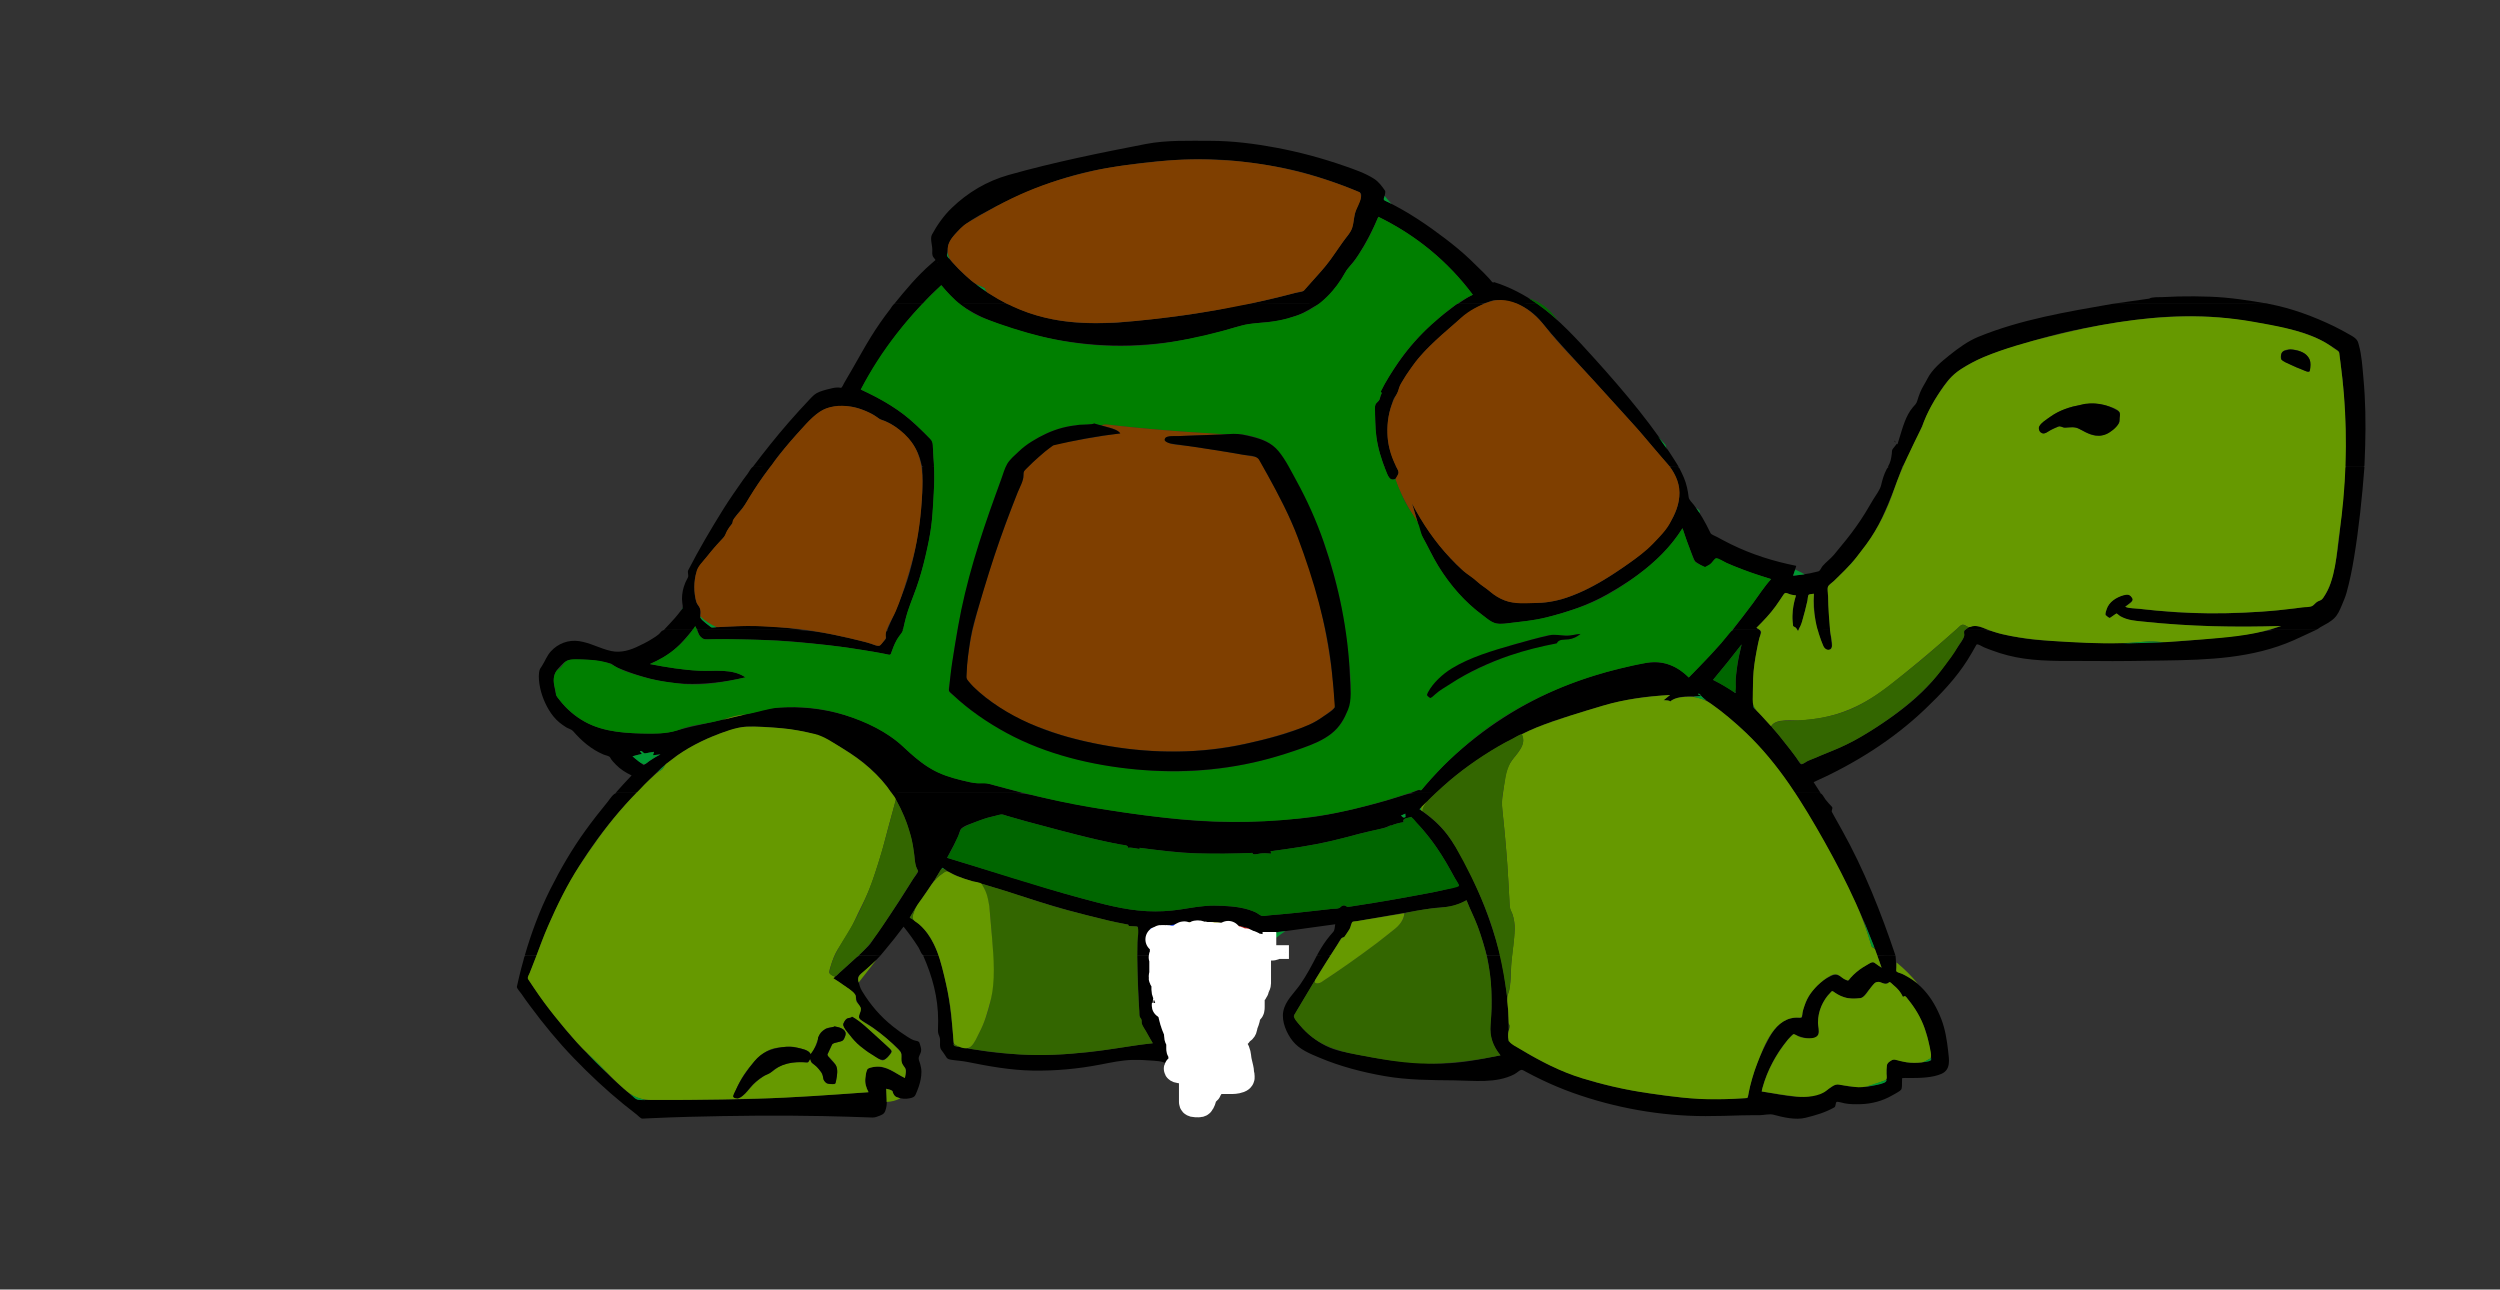 <?xml version="1.0"?><svg width="473.977" height="244.488" xmlns="http://www.w3.org/2000/svg">
 <rect width="100%" height="100%" fill="#333333" stroke="none"/>
 <title>turtle</title>
 <g>
  <title>Layer 1</title>
  <g externalResourcesRequired="false" id="svg_2">
   <path fill-rule="evenodd" clip-rule="evenodd" d="m407.469,56.615c-2.317,0.33 -4.634,0.661 -6.951,0.991c9.595,0 19.188,0 28.783,0c0.271,0 0.543,0 0.814,0c-3.675,-0.645 -7.372,-1.226 -11.107,-1.356c-2.011,-0.07 -4.014,-0.09 -6.025,-0.043c-0.969,0.022 -1.937,0.075 -2.905,0.119c-0.699,0.03 -2.101,-0.057 -2.609,0.289" id="svg_3"/>
   <path fill-rule="evenodd" clip-rule="evenodd" d="m400.518,57.606c-8.543,1.49 -17.414,2.956 -25.471,6.266c-1.958,0.805 -3.78,2.146 -5.424,3.456c-1.507,1.203 -3.319,2.704 -4.195,4.457c-0.447,0.896 -1.02,1.687 -1.39,2.629c-0.198,0.507 -0.38,0.995 -0.526,1.519c-0.185,0.66 -0.442,0.793 -0.879,1.316c-1.331,1.593 -1.893,3.778 -2.498,5.72c-0.133,0.423 -0.265,0.847 -0.396,1.271c-0.038,-0.038 -0.075,-0.076 -0.113,-0.113c-0.256,0.326 -0.511,0.653 -0.767,0.979c-0.21,0.269 -0.142,0.552 -0.186,0.884c-0.137,1.028 -0.238,1.635 -0.751,2.524c0.508,0 2.614,0.277 2.828,-0.122c0.488,-0.911 0.997,-1.819 1.414,-2.766c0.816,-1.855 1.788,-3.658 2.545,-5.527c0.797,-1.965 1.78,-3.878 2.945,-5.652c0.533,-0.812 1.126,-1.656 1.751,-2.399c0.746,-0.887 1.538,-1.495 2.502,-2.137c3.655,-2.434 7.977,-3.573 12.12,-4.871c3.973,-1.245 8.115,-2.274 12.209,-3.03c8.583,-1.585 17.331,-2.721 26.059,-1.655c4.382,0.535 8.672,1.286 12.958,2.354c2.138,0.533 4.186,1.365 6.063,2.521c0.371,0.229 2.114,1.183 2.168,1.595c0.136,1.057 0.271,2.114 0.405,3.171c0.563,4.435 0.813,8.896 0.813,13.366c0,1.081 -0.015,2.161 -0.026,3.241c-0.005,0.396 -0.06,0.789 -0.06,1.185c0,0.811 -0.051,0.726 0.726,0.726c0.737,0 1.474,0 2.211,0c0.761,0 0.723,0.095 0.744,-0.697c0.029,-1.089 0.09,-2.179 0.121,-3.269c0.123,-4.292 0.061,-8.642 -0.339,-12.917c-0.191,-2.047 -0.302,-4.261 -0.869,-6.246c-0.154,-0.541 -0.192,-0.812 -0.635,-1.211c-0.333,-0.3 -0.711,-0.511 -1.1,-0.728c-0.964,-0.539 -1.922,-1.084 -2.916,-1.565c-3.904,-1.885 -8.019,-3.415 -12.284,-4.242c-1.165,-0.227 -2.532,-0.031 -3.712,-0.031c-2.886,0 -5.772,0 -8.658,0c-5.796,-0.002 -11.591,-0.002 -17.387,-0.002" id="svg_4"/>
   <path fill-rule="evenodd" clip-rule="evenodd" d="m279.231,55.879c-0.994,0.459 -1.905,1.118 -2.811,1.727c1.421,0 2.842,0 4.263,0c1.104,0 2.072,-0.788 3.162,-0.727c1.315,0.073 2.52,0.31 3.772,0.714c0.519,0.167 1.317,0.013 1.857,0.013c0.671,0 1.343,0 2.014,0c-2.516,-1.756 -5.322,-3.225 -8.258,-4.132c-0.151,0.37 -0.672,-0.431 -0.851,-0.623c-0.345,-0.371 -0.688,-0.741 -1.046,-1.099c-0.842,-0.839 -1.692,-1.667 -2.551,-2.49c-1.494,-1.435 -3.13,-2.768 -4.775,-4.024c-3.384,-2.583 -7.023,-5.046 -10.853,-6.92c-0.777,-0.38 -0.875,-0.271 -0.654,-1.118c0.059,-0.226 0.22,-0.856 0.09,-1.047c-0.566,-0.825 -1.2,-1.688 -2.055,-2.24c-1.71,-1.104 -3.769,-1.799 -5.687,-2.466c-4.236,-1.473 -8.538,-2.633 -12.946,-3.454c-4.045,-0.753 -8.278,-1.293 -12.399,-1.293c-4.041,0 -8.296,-0.166 -12.283,0.605c-8.717,1.686 -17.438,3.454 -25.987,5.866c-4.12,1.162 -7.729,3.302 -10.801,6.263c-1.494,1.44 -2.762,3.236 -3.745,5.057c-0.381,0.706 0.07,2.022 0.07,2.825c0,0.539 -0.106,1.038 0.227,1.475c0.043,0.057 0.406,0.488 0.372,0.518c-0.286,0.247 -0.571,0.494 -0.856,0.741c-2.582,2.236 -4.804,4.915 -6.951,7.558c1.766,0 3.531,0 5.297,0c0.152,0 0.58,-0.587 0.683,-0.693c0.357,-0.368 0.715,-0.736 1.072,-1.104c0.589,-0.607 1.241,-1.163 1.859,-1.741c0.738,0.904 1.493,1.739 2.331,2.552c0.29,0.281 0.759,0.85 1.131,0.986c0.255,0.094 0.723,0 0.99,0c2.678,0 5.355,0 8.034,0c-3.755,-1.923 -7.288,-4.417 -10.108,-7.581c-0.375,-0.42 -0.75,-0.841 -1.122,-1.265c-0.347,-0.396 -0.091,-0.933 -0.042,-1.451c0.055,-0.577 0.078,-0.839 0.327,-1.38c0.207,-0.446 0.588,-0.962 0.899,-1.343c1.302,-1.593 3.028,-2.776 4.814,-3.774c7.524,-4.207 15.521,-7.497 24.068,-8.937c8.367,-1.41 17.097,-2.251 25.564,-1.251c4.325,0.51 8.597,1.2 12.789,2.401c2.219,0.636 4.376,1.361 6.541,2.164c1.033,0.383 2.043,0.821 3.06,1.246c0.875,0.365 -0.17,2.202 -0.385,2.663c-0.45,0.966 -0.558,1.979 -0.751,3.012c-0.196,1.044 -0.419,1.742 -1.096,2.578c-1.25,1.543 -2.305,3.22 -3.472,4.829c-1.071,1.477 -2.375,2.788 -3.578,4.159c-0.416,0.474 -0.831,0.947 -1.247,1.421c-0.234,0.267 -1.261,0.342 -1.599,0.43c-1.104,0.288 -2.21,0.569 -3.315,0.851c-1.806,0.46 -3.639,0.83 -5.459,1.229c2.213,0 4.427,0 6.641,0c1.521,0 3.043,0 4.565,0c0.543,0 1.56,0.205 2.075,0c0.367,-0.146 0.83,-0.707 1.135,-0.977c0.39,-0.343 0.762,-0.706 1.108,-1.094c0.685,-0.77 1.325,-1.587 1.872,-2.458c0.484,-0.771 0.844,-1.617 1.433,-2.321c0.67,-0.801 1.312,-1.539 1.88,-2.435c1.479,-2.335 2.696,-4.67 3.781,-7.216c7.114,3.469 13.169,8.423 17.907,14.771m-101.508,-6.085c0.011,-0.04 -0.039,-0.152 0.028,-0.085c0.054,0.055 -0.013,0.028 -0.028,0.085" id="svg_5"/>
   <path fill-rule="evenodd" clip-rule="evenodd" d="m281.387,57.606c-1.207,0 -2.414,0 -3.621,0c-0.445,0 -0.891,0 -1.336,0c-0.302,0 -0.973,0.622 -1.228,0.813c-1.771,1.325 -3.471,2.704 -5.038,4.267c-3.04,3.033 -5.476,6.365 -7.632,10.066c-0.179,0.307 -0.328,0.627 -0.485,0.946c-0.075,0.154 -0.244,0.378 -0.27,0.55c-0.038,0.256 0.26,0.127 0.1,0.464c-0.166,0.345 -0.188,0.766 -0.355,1.093c-0.173,0.337 -0.637,0.568 -0.766,0.934c-0.194,0.551 -0.065,1.559 -0.055,2.146c0.018,0.888 0.051,1.768 0.104,2.654c0.09,1.496 0.438,3.009 0.817,4.453c0.215,0.817 0.513,1.606 0.795,2.401c0.118,0.332 1.921,0.119 2.312,0.119c-0.815,-1.887 -1.581,-3.804 -1.653,-5.895c-0.069,-2.016 0.082,-4.007 0.778,-5.922c0.176,-0.483 0.287,-1.086 0.62,-1.485c0.34,-0.408 0.586,-0.926 0.743,-1.429c0.306,-0.977 0.86,-1.83 1.421,-2.696c1.108,-1.71 2.383,-3.385 3.81,-4.843c1.72,-1.757 3.605,-3.326 5.436,-4.966c1.699,-1.522 3.418,-2.736 5.503,-3.67" id="svg_6"/>
   <path fill-rule="evenodd" clip-rule="evenodd" d="m291.489,57.606c-1.276,0 -2.554,0 -3.83,0c1.863,0.786 3.402,1.967 4.682,3.538c1.191,1.463 2.394,2.862 3.667,4.26c3.04,3.337 6.08,6.673 9.11,10.02c2.237,2.47 4.506,4.914 6.676,7.443c1.053,1.227 2.086,2.468 3.117,3.713c0.413,0.499 0.875,0.948 1.296,1.438c0.297,0.346 0.347,0.496 0.797,0.496c0.425,0 0.85,0 1.274,0c-4.48,-7.36 -10.202,-14.137 -15.962,-20.52c-3.353,-3.716 -6.761,-7.442 -10.827,-10.388" id="svg_7"/>
   <path fill-rule="evenodd" clip-rule="evenodd" d="m360.674,88.513c-0.557,0 -1.112,0 -1.669,0c-0.76,0 -0.992,-0.175 -1.341,0.498c-0.479,0.922 -0.781,1.934 -1.012,2.942c-0.211,0.922 -0.998,1.906 -1.49,2.722c-0.514,0.853 -1.012,1.735 -1.541,2.591c-1.081,1.746 -2.292,3.449 -3.577,5.051c-0.769,0.959 -1.546,1.907 -2.333,2.85c-0.646,0.772 -1.51,1.385 -2.174,2.162c-0.236,0.277 -0.445,0.917 -0.813,1.004c-0.518,0.124 -1.034,0.257 -1.557,0.359c-1.064,0.208 -2.13,0.341 -3.208,0.455c0.212,-0.621 0.418,-1.237 0.596,-1.868c-4.302,-0.858 -8.392,-2.139 -12.336,-4.072c-0.944,-0.463 -1.873,-0.961 -2.799,-1.46c-0.29,-0.156 -0.979,-0.396 -1.115,-0.673c-0.258,-0.528 -0.517,-1.054 -0.791,-1.573c-0.479,-0.906 -0.988,-1.793 -1.563,-2.642c-0.272,-0.403 -0.554,-0.791 -0.848,-1.179c-0.298,-0.395 -0.886,-0.906 -0.945,-1.413c-0.146,-1.245 -0.418,-2.549 -0.91,-3.708c-0.253,-0.595 -0.534,-1.177 -0.824,-1.755c-0.275,-0.548 -1.222,-0.29 -1.792,-0.29c5.366,7.489 -2.8,14.785 -8.54,18.811c-3.415,2.395 -7.171,4.704 -11.153,6.011c-1.989,0.653 -4.06,1.021 -6.158,0.991c-2.134,-0.031 -4.229,0.155 -6.215,-0.792c-0.941,-0.449 -1.612,-1.099 -2.439,-1.698c-0.875,-0.635 -1.692,-1.208 -2.489,-1.955c-0.743,-0.699 -1.684,-1.184 -2.452,-1.869c-0.796,-0.708 -1.548,-1.477 -2.268,-2.261c-2.846,-3.101 -5.271,-6.569 -7.207,-10.302c0.287,1.021 0.599,2.035 0.906,3.05c0.268,0.884 0.421,2.095 0.866,2.889c1.063,1.896 1.988,3.871 3.094,5.742c2.104,3.564 4.961,6.88 8.298,9.345c0.767,0.566 1.661,1.481 2.618,1.686c0.915,0.196 1.974,0.049 2.897,-0.059c2.113,-0.248 4.254,-0.433 6.327,-0.934c4.169,-1.008 8.227,-2.357 11.977,-4.475c5.646,-3.188 10.808,-6.985 14.294,-12.546c0.616,1.908 1.291,3.796 2.083,5.639c0.216,0.501 0.237,0.667 0.698,0.914c0.347,0.186 1.112,0.813 1.504,0.807c0.649,-0.01 1.327,-0.932 1.703,-1.331c0.304,-0.321 0.345,-0.351 0.73,-0.177c0.642,0.287 1.283,0.575 1.924,0.862c0.905,0.406 1.838,0.755 2.757,1.128c1.755,0.712 3.597,1.242 5.401,1.81c-1.287,1.387 -2.296,3.013 -3.421,4.532c-1.271,1.714 -2.56,3.408 -3.872,5.091c1.702,0 3.405,0 5.107,0c-0.192,-0.141 -0.394,-0.271 -0.596,-0.396c1.293,-1.29 2.587,-2.62 3.65,-4.108c0.495,-0.692 0.959,-1.401 1.432,-2.108c0.419,-0.626 0.56,-0.378 1.26,-0.139c0.362,0.124 0.774,0.157 1.15,0.213c-0.428,1.394 -0.648,2.615 -0.677,4.072c-0.007,0.345 -0.055,1.662 0.194,1.787c0.169,0.085 0.443,0.196 0.519,0.364c0.027,0.059 0.474,0.615 0.474,0.273c0,-0.35 0.26,-0.426 0.398,-0.694c0.164,-0.315 0.217,-0.749 0.315,-1.09c0.178,-0.614 0.354,-1.232 0.507,-1.853c0.153,-0.625 0.316,-1.252 0.45,-1.881c0.047,-0.223 0.068,-0.933 0.231,-1.09c0.15,-0.145 0.793,-0.165 0.992,-0.198c-0.054,1.624 0.013,3.133 0.255,4.74c0.065,0.433 0.126,1.84 0.456,2.11c0.16,0.131 0.974,0 1.177,0c0.393,0 0.784,0 1.177,0c-0.173,-2.28 -0.319,-4.535 -0.368,-6.82c-0.007,-0.355 -0.156,-1.021 -0.028,-1.359c0.153,-0.404 0.862,-0.831 1.183,-1.151c0.693,-0.693 1.405,-1.358 2.093,-2.063c2.799,-2.875 5.277,-6.263 6.99,-9.899c1.48,-3.149 2.625,-6.365 3.838,-9.62" id="svg_8"/>
   <path fill-rule="evenodd" clip-rule="evenodd" d="m333.602,119.419c-1.594,0 -3.188,0 -4.782,0c-0.855,0 -1.938,1.892 -2.492,2.521c-1.977,2.246 -4.059,4.367 -6.147,6.508c-1.395,-1.391 -3.017,-2.456 -4.996,-2.773c-2.021,-0.324 -4.05,0.127 -6.017,0.577c-4.253,0.971 -8.479,2.167 -12.527,3.811c-8.188,3.325 -15.447,8.034 -21.899,14.063c-1.234,1.153 -2.375,2.406 -3.521,3.646c-0.59,0.638 -1.137,1.315 -1.7,1.976c-0.159,0.186 -0.385,-0.039 -0.664,0.066c-0.458,0.171 -0.916,0.343 -1.374,0.514c1.242,0 2.484,0 3.727,0c0.186,0 0.939,0.119 1.084,-0.014c0.505,-0.464 1.009,-0.929 1.514,-1.394c1.498,-1.38 3.156,-2.668 4.822,-3.839c3.56,-2.501 7.256,-4.713 11.216,-6.527c3.945,-1.808 8.106,-2.923 12.23,-4.218c4.036,-1.267 8.324,-2.171 12.553,-2.445c0.668,-0.043 1.336,-0.086 2.004,-0.13c-0.406,0.33 -0.813,0.66 -1.219,0.99c0.294,0.034 1.155,-0.007 1.219,0.255c1.466,-1.262 4.114,-0.91 5.904,-1.047c-0.218,-0.123 -0.437,-0.246 -0.654,-0.368c0.393,-0.246 0.65,0.364 0.911,0.625c0.337,0.336 0.743,0.614 1.133,0.887c0.845,0.59 1.686,1.184 2.487,1.83c1.688,1.36 3.359,2.742 4.896,4.275c3.022,3.016 5.767,6.295 8.141,9.847c0.117,0.174 0.685,1.272 0.861,1.272c0.455,0 0.91,0 1.365,0c1.159,0 2.318,0 3.478,0c-0.432,-0.683 -0.857,-1.367 -1.307,-2.038c7.732,-3.467 14.993,-7.987 21.146,-13.862c2.965,-2.832 5.824,-5.815 8.021,-9.295c0.598,-0.946 1.15,-1.916 1.694,-2.894c0.154,-0.278 1.138,0.352 1.411,0.475c0.51,0.229 1.048,0.406 1.57,0.604c1.911,0.727 3.979,1.245 6.002,1.538c4.438,0.644 9.08,0.402 13.557,0.465c4.348,0.062 8.698,-0.033 13.045,-0.095c8.371,-0.118 16.746,-0.401 24.535,-3.822c1.445,-0.635 2.852,-1.332 4.285,-1.981c-2.499,0 -4.998,0 -7.496,0c-1.788,0 -3.452,0.538 -5.222,0.776c-4.378,0.591 -8.752,1.065 -13.16,1.366c-8.879,0.607 -17.68,0.412 -26.552,-0.209c-2.046,-0.143 -4.07,-0.501 -6.081,-0.896c-0.977,-0.192 -1.918,-0.456 -2.86,-0.769c-1.131,-0.376 -2.237,-0.268 -3.431,-0.268c-0.538,0 -1.076,0 -1.614,0c-0.439,0 -0.301,0.651 -0.301,0.929c0,0.746 -1.08,2.098 -1.525,2.728c-1.191,1.684 -2.334,3.361 -3.616,4.982c-2.408,3.046 -5.572,5.728 -8.742,7.954c-3.606,2.534 -7.319,4.839 -11.43,6.453c-0.997,0.392 -1.98,0.82 -2.969,1.234c-0.408,0.171 -0.819,0.337 -1.23,0.504c-0.325,0.133 -1.115,0.76 -1.392,0.688c-0.299,-0.077 -0.845,-1.152 -1.03,-1.405c-0.271,-0.371 -0.548,-0.736 -0.828,-1.101c-0.716,-0.933 -1.446,-1.848 -2.188,-2.761c-1.306,-1.608 -2.718,-3.139 -4.149,-4.634c-0.221,-0.231 -0.625,-0.484 -0.771,-0.771c-0.203,-0.398 -0.127,-1.108 -0.154,-1.545c-0.063,-0.984 -0.061,-1.971 -0.028,-2.957c0.055,-1.692 0.174,-3.403 0.471,-5.072c0.177,-0.99 0.369,-1.971 0.576,-2.955c0.129,-0.631 0.73,-1.812 0.21,-2.274m-8.826,9.482c1.861,-2.208 3.653,-4.454 5.422,-6.736c-0.744,3.049 -1.229,6.076 -1.193,9.227c-1.309,-0.97 -2.774,-1.767 -4.229,-2.491" id="svg_9"/>
   <path fill-rule="evenodd" clip-rule="evenodd" d="m346.967,119.419c-0.784,0 -1.569,0 -2.354,0c0.219,0.791 0.468,1.561 0.761,2.328c0.145,0.382 0.7,1.812 1.367,1.479c0.614,-0.307 0.606,-0.567 0.516,-1.251c-0.113,-0.852 -0.206,-1.701 -0.29,-2.556" id="svg_10"/>
   <path fill-rule="evenodd" clip-rule="evenodd" d="m341.008,119.419c-0.1,-0.017 -0.211,0 -0.313,0c0.042,0.064 0.141,0.154 0.199,0.197c0.039,-0.065 0.076,-0.131 0.114,-0.197" id="svg_11"/>
   <path fill-rule="evenodd" clip-rule="evenodd" d="m448.278,88.513c-1.182,0 -2.363,0 -3.545,0c-0.269,0 -0.24,2.228 -0.269,2.646c-0.153,2.298 -0.358,4.588 -0.587,6.88c-0.416,4.175 -0.804,8.61 -2.041,12.625c-0.288,0.936 -0.783,1.81 -1.334,2.614c-0.382,0.557 -0.483,0.477 -1.051,0.736c-0.301,0.137 -0.86,0.847 -1.101,0.88c-2.202,0.31 -4.403,0.605 -6.618,0.818c-4.381,0.42 -8.796,0.623 -13.196,0.567c-2.493,-0.031 -5.008,-0.102 -7.492,-0.325c-1.431,-0.128 -2.864,-0.236 -4.292,-0.4c-0.628,-0.072 -1.257,-0.139 -1.884,-0.221c-0.587,-0.077 -1.42,-0.042 -1.938,-0.3c0.433,-0.355 0.864,-0.71 1.297,-1.065c0.307,-0.252 -0.043,-0.807 -0.305,-1.029c-0.647,-0.551 -1.924,0.068 -2.61,0.438c-0.86,0.465 -1.636,1.216 -1.931,2.176c-0.14,0.455 -0.371,0.941 0.055,1.244c0.076,0.055 0.491,0.422 0.568,0.369c0.313,-0.218 0.627,-0.436 0.941,-0.653c0.506,-0.352 0.521,0.028 1.002,0.296c0.476,0.265 0.935,0.517 1.465,0.657c1.067,0.284 2.226,0.309 3.316,0.424c2.084,0.219 4.171,0.397 6.262,0.532c6.503,0.419 12.968,0.469 19.48,0.261c-0.721,0.24 -1.439,0.485 -2.156,0.736c2.499,0 4.998,0 7.496,0c0.403,0 0.806,0 1.208,0c0.252,0 0.675,-0.377 0.902,-0.506c0.892,-0.508 1.907,-0.992 2.64,-1.717c0.701,-0.696 1.035,-1.528 1.42,-2.434c0.325,-0.767 0.684,-1.604 0.907,-2.408c0.605,-2.175 1.038,-4.339 1.405,-6.566c0.948,-5.73 1.543,-11.487 1.986,-17.275" id="svg_12"/>
   <path fill-rule="evenodd" clip-rule="evenodd" d="m372.651,119.419c1.429,0 2.856,0 4.285,0c-1.219,-0.53 -3.249,-1.379 -4.285,0" id="svg_13"/>
   <path fill-rule="evenodd" clip-rule="evenodd" d="m211.52,61.2c-4.227,0.162 -8.407,0.143 -12.557,-0.797c-2.059,-0.466 -4.075,-1.085 -6.02,-1.911c-0.725,-0.307 -1.552,-0.887 -2.342,-0.887c-1.323,0 -2.645,0 -3.968,0c-1.57,0 -3.141,0 -4.711,0c3.487,2.632 7.658,3.987 11.806,5.228c4.064,1.215 8.294,1.995 12.514,2.4c8.523,0.818 17.112,-0.128 25.35,-2.41c1.696,-0.47 3.374,-1.084 5.116,-1.361c1.787,-0.284 3.596,-0.353 5.388,-0.608c1.337,-0.19 2.587,-0.641 3.833,-1.056c1.539,-0.513 2.754,-1.494 4.186,-2.193c-2.213,0 -4.427,0 -6.64,0c-2.185,0 -4.463,-0.19 -6.641,0c-2.102,0.184 -4.234,0.839 -6.314,1.191c-2.11,0.357 -4.221,0.741 -6.343,1.024c-4.212,0.564 -8.425,1.004 -12.657,1.38" id="svg_14"/>
   <path fill-rule="evenodd" clip-rule="evenodd" d="m174.856,57.606c-1.209,0 -2.418,0 -3.627,0c-0.531,0 -1.063,0 -1.594,0c-0.282,0 -0.705,0.798 -0.866,1.005c-1.304,1.679 -2.527,3.441 -3.646,5.25c-1.192,1.925 -2.28,3.924 -3.412,5.885c-0.546,0.946 -1.099,1.889 -1.648,2.833c-0.088,0.152 -0.441,0.983 -0.63,0.948c-0.503,-0.094 -1.056,-0.062 -1.558,0.05c-0.852,0.191 -1.654,0.384 -2.469,0.693c-0.883,0.335 -1.283,0.779 -1.926,1.461c-1.35,1.432 -2.665,2.873 -3.957,4.357c-2.374,2.729 -4.607,5.542 -6.792,8.424c0.516,0 1.032,0 1.547,0c0.392,0 1.397,0.194 1.745,0c0.343,-0.192 0.689,-0.92 0.922,-1.231c0.309,-0.413 0.599,-0.85 0.932,-1.243c1.343,-1.588 2.659,-3.237 4.113,-4.726c1.462,-1.496 2.869,-3.35 4.958,-3.968c1.833,-0.542 4.304,-0.488 6.12,0.175c0.79,0.289 1.546,0.593 2.294,0.979c0.678,0.35 1.191,0.908 1.916,1.137c1.475,0.465 2.887,1.496 3.994,2.553c1.14,1.09 2.143,2.273 2.761,3.743c0.335,0.795 0.561,1.59 0.758,2.43c0.086,0.366 1.924,0.15 2.334,0.15c-0.054,-0.791 -0.17,-1.598 -0.17,-2.389c0,-0.46 -0.07,-0.928 -0.107,-1.386c-0.023,-0.28 0.058,-0.967 -0.149,-1.181c-1.388,-1.437 -2.799,-2.81 -4.315,-4.111c-2.746,-2.355 -5.925,-4.086 -9.192,-5.594c3.225,-5.907 7.054,-11.334 11.664,-16.244" id="svg_15"/>
   <path fill-rule="evenodd" clip-rule="evenodd" d="m146.024,88.513c-0.516,0 -1.032,0 -1.547,0c-0.401,0 -1.387,-0.192 -1.745,0c-0.362,0.195 -0.738,0.978 -0.983,1.302c-0.278,0.369 -0.568,0.731 -0.831,1.111c-1.267,1.83 -2.564,3.644 -3.74,5.533c-2.373,3.813 -4.648,7.653 -6.697,11.652c-0.203,0.396 0.159,1 -0.076,1.407c-0.345,0.598 -0.562,1.105 -0.77,1.765c-0.289,0.917 -0.42,2.094 -0.275,3.047c0.105,0.69 0.184,0.852 -0.249,1.411c-0.365,0.472 -0.729,0.948 -1.122,1.396c-0.685,0.78 -1.399,1.523 -2.113,2.283c1.138,0 2.277,0 3.416,0c0.603,0 1.207,0 1.81,0c0.386,0 0.512,-0.393 0.706,-0.708c0.262,0.463 0.214,0.708 0.729,0.708c0.654,0 1.308,0 1.961,0c2.338,0 4.676,0 7.013,0c3.577,0 7.153,0 10.729,0c-4.123,-0.558 -8.396,-0.904 -12.557,-0.699c-1.266,0.063 -2.532,0.125 -3.797,0.187c-0.283,0.014 -0.907,0.141 -1.121,-0.023c-0.449,-0.344 -0.894,-0.683 -1.312,-1.064c-0.308,-0.281 -0.648,-0.583 -0.681,-0.948c-0.046,-0.506 0.134,-0.893 -0.028,-1.416c-0.135,-0.436 -0.433,-0.689 -0.625,-1.075c-0.225,-0.454 -0.33,-1.069 -0.389,-1.566c-0.226,-1.905 -0.116,-4.127 1.042,-5.693c1.32,-1.787 2.791,-3.475 4.299,-5.105c0.633,-0.684 0.853,-1.726 1.504,-2.452c0.363,-0.405 0.395,-0.938 0.713,-1.401c0.27,-0.393 0.57,-0.789 0.89,-1.141c1.392,-1.532 2.36,-3.513 3.509,-5.245c0.745,-1.123 1.525,-2.192 2.337,-3.266" id="svg_16"/>
   <path fill-rule="evenodd" clip-rule="evenodd" d="m177.126,88.513c-0.766,0 -1.532,0 -2.298,0c0.243,4.122 -0.133,8.274 -0.752,12.348c-0.609,4.015 -1.557,8.18 -3.071,11.958c-0.891,2.223 -1.8,4.417 -2.789,6.601c0.442,0 2.97,0.204 3.032,-0.126c0.201,-1.08 0.472,-2.115 0.805,-3.161c0.649,-2.042 1.499,-4.017 2.147,-6.063c1.202,-3.793 2.12,-7.772 2.524,-11.734c0.335,-3.287 0.402,-6.525 0.402,-9.823" id="svg_17"/>
   <path fill-rule="evenodd" clip-rule="evenodd" d="m131.325,119.419c-1.202,0 -2.405,0 -3.607,0c-0.704,0 -1.979,-0.278 -2.466,0.438c-0.395,0.581 -1.404,1.111 -1.986,1.486c-0.641,0.413 -1.37,0.734 -2.043,1.075c-1.649,0.834 -3.498,1.414 -5.357,1.008c-2.096,-0.458 -3.95,-1.563 -6.08,-1.877c-2.011,-0.297 -4.002,0.451 -5.354,1.95c-0.75,0.832 -1.071,1.794 -1.655,2.711c-0.329,0.515 -0.487,0.627 -0.573,1.275c-0.063,0.471 -0.062,0.969 -0.022,1.442c0.166,1.986 0.872,3.987 1.895,5.688c0.516,0.856 1.175,1.69 1.946,2.33c0.422,0.35 0.862,0.655 1.325,0.947c0.338,0.213 1.017,0.392 1.273,0.688c1.635,1.881 3.471,3.487 5.788,4.466c0.429,0.181 1.108,0.254 1.268,0.57c0.259,0.516 0.722,0.979 1.121,1.387c0.848,0.868 1.863,1.495 2.952,2.01c-1.044,1.076 -2.036,2.195 -3.037,3.312c1.217,0 2.435,0 3.652,0c0.787,0 1.593,-1.367 2.137,-1.896c1.417,-1.38 2.738,-2.809 4.314,-4.002c0.407,-0.309 0.82,-0.609 1.213,-0.936c0.459,-0.382 0.845,-0.566 1.307,-0.864c0.879,-0.566 1.764,-1.125 2.698,-1.6c1.883,-0.958 3.866,-1.846 5.904,-2.427c1.042,-0.297 2.155,-0.698 3.237,-0.813c1.089,-0.116 2.246,-0.021 3.339,0.016c2.137,0.072 4.278,0.31 6.39,0.637c2.096,0.324 3.98,0.786 5.868,1.771c1.91,0.997 3.783,2.108 5.544,3.35c1.779,1.254 3.387,2.712 4.835,4.335c0.352,0.395 0.678,0.808 1.01,1.22c0.252,0.312 0.566,1.048 0.909,1.209c0.276,0.13 0.927,0 1.222,0c5.769,0 11.537,0 17.306,0c2.082,0 4.164,0 6.246,0c-2.203,-0.599 -4.406,-1.194 -6.611,-1.786c-0.756,-0.203 -1.693,0.007 -2.491,-0.102c-0.941,-0.128 -1.909,-0.373 -2.83,-0.607c-2.075,-0.527 -4.107,-1.273 -5.938,-2.399c-1.905,-1.172 -3.388,-2.647 -5.032,-4.135c-3.021,-2.734 -7.11,-4.678 -11.002,-5.797c-4.235,-1.218 -8.438,-1.625 -12.833,-1.312c-2.047,0.146 -4.216,0.919 -6.22,1.356c-2.253,0.492 -4.485,1.074 -6.744,1.551c-2.007,0.425 -3.978,0.857 -5.938,1.428c-2.003,0.583 -4.174,0.578 -6.245,0.547c-4.047,-0.059 -8.279,-0.454 -11.747,-2.613c-1.731,-1.078 -3.285,-2.517 -4.456,-4.188c-0.509,-0.728 -0.618,-1.937 -0.731,-2.837c-0.126,-1.007 0.128,-1.923 0.81,-2.688c0.596,-0.669 1.347,-1.597 2.316,-1.639c1.121,-0.049 2.219,-0.104 3.338,-0.01c1.008,0.084 1.979,0.202 2.965,0.438c0.457,0.109 1.266,0.136 1.632,0.44c0.316,0.263 0.669,0.488 1.049,0.644c4.042,1.661 8.285,2.865 12.677,3.027c3.911,0.145 7.725,-0.342 11.53,-1.224c-2.591,-1.724 -5.688,-1.101 -8.63,-1.245c-3.218,-0.158 -6.343,-0.667 -9.503,-1.274c1.674,-0.731 3.221,-1.538 4.622,-2.734c1.302,-1.113 2.394,-2.432 3.493,-3.747m-9.223,23.463c0.634,-0.134 1.26,-0.246 1.901,-0.34c-0.086,0.21 -0.152,0.429 -0.199,0.651c0.473,-0.057 0.946,-0.113 1.419,-0.17c-1.14,0.587 -2.185,1.303 -3.178,2.065c-0.691,-0.59 -1.41,-1.141 -2.128,-1.697c0.596,-0.178 1.18,-0.324 1.788,-0.453c-0.113,-0.168 -0.238,-0.33 -0.397,-0.453c0.352,-0.31 0.566,0.15 0.794,0.397" id="svg_18"/>
   <path fill-rule="evenodd" clip-rule="evenodd" d="m171.224,119.419c-0.712,0 -2.791,-0.372 -3.155,0.252c-0.22,0.375 -0.184,0.851 -0.074,1.252c0.057,0.209 -0.826,1.04 -1,1.253c-0.507,0.621 -1.627,-0.097 -2.367,-0.296c-1.119,-0.302 -2.235,-0.576 -3.365,-0.835c-3.656,-0.839 -7.325,-1.627 -11.085,-1.627c-6.001,0 -12.001,0 -18.002,0c0.388,0.995 0.693,1.826 1.889,1.795s2.389,-0.041 3.585,-0.041c2.173,0 4.35,0.074 6.522,0.13c4.316,0.11 8.65,0.521 12.937,1.021c2.92,0.341 5.824,0.794 8.722,1.289c0.727,0.124 1.45,0.263 2.175,0.404c0.176,0.034 0.774,0.262 0.835,0.061c0.105,-0.339 0.262,-0.656 0.38,-0.992c0.24,-0.682 0.561,-1.308 0.922,-1.934c0.316,-0.546 0.966,-1.115 1.081,-1.732" id="svg_19"/>
   <path fill-rule="evenodd" clip-rule="evenodd" d="m264.729,88.513c-0.757,0 -1.513,0 -2.27,0c0.323,0.758 0.736,2.654 1.787,2.392c0.497,-0.125 0.737,-0.55 0.852,-1.033c0.13,-0.55 -0.13,-0.858 -0.369,-1.359" id="svg_20"/>
   <path fill-rule="evenodd" clip-rule="evenodd" d="m183.568,166.855c4.141,1.113 8.201,2.448 12.286,3.747c4.292,1.364 8.616,2.553 12.993,3.614c0.907,0.22 1.791,0.456 2.705,0.633c0.698,0.136 1.396,0.271 2.094,0.407c0.169,0.033 0.315,-0.009 0.315,0.174c0,0.229 0.56,0.16 0.753,0.176c0.33,0.028 1.014,-0.104 1.001,0.285c-0.022,0.718 -0.045,1.437 -0.068,2.155c-0.033,1.043 -0.03,2.087 -0.041,3.131c0.889,0 1.778,0 2.667,0c-0.111,-1.747 -0.113,-3.486 -0.113,-5.236c2.099,0.137 4.147,-0.664 6.241,-0.939c2.251,-0.296 4.468,-0.286 6.725,-0.059c1.017,0.103 2.002,0.266 3.007,0.454c0.445,0.083 2.651,0.392 2.841,0.827c0.092,0.209 -0.292,1.177 -0.34,1.471c-0.086,0.514 -0.214,1.054 -0.229,1.574c-0.016,0.577 -0.027,1.151 -0.027,1.729c0,0.359 0.821,0.18 1.118,0.18c0.803,0 1.605,0 2.408,0c0.486,0 0.762,0.176 0.833,-0.319c0.186,-1.285 0.3,-2.594 0.494,-3.87c0.216,0.028 0.43,0.098 0.624,0.198c-0.156,-0.704 1.544,-0.61 2.092,-0.686c1.242,-0.171 2.484,-0.343 3.727,-0.515c1.825,-0.252 3.65,-0.502 5.475,-0.753c-0.109,0.458 -0.066,1.097 -0.375,1.441c-0.451,0.503 -0.873,0.994 -1.272,1.539c-0.697,0.95 -1.289,1.925 -1.843,2.964c0.678,0 2.357,0.353 2.74,-0.248c0.373,-0.584 0.746,-1.169 1.118,-1.754c0.234,-0.368 0.505,-1.066 0.853,-1.338c0.171,-0.134 0.4,-0.135 0.567,-0.283c0.14,-0.124 0.261,-0.408 0.367,-0.56c0.29,-0.418 0.565,-0.827 0.769,-1.294c0.063,-0.144 0.272,-0.908 0.387,-0.927c0.369,-0.062 0.738,-0.123 1.107,-0.185c4.621,-0.77 9.229,-1.668 13.857,-2.379c1.182,-0.181 2.386,-0.156 3.566,-0.361c1.084,-0.188 2.082,-0.642 3.046,-1.172c0.799,2.079 1.853,4.045 2.553,6.166c0.393,1.188 0.766,2.368 1.098,3.574c0.187,0.68 0.071,0.761 0.761,0.761c0.668,0 1.335,0 2.003,0c-1.121,-4.261 -2.513,-8.357 -4.275,-12.397c-1.565,-3.589 -3.424,-7.426 -5.813,-10.573c-1.478,-1.945 -3.262,-3.393 -5.236,-4.796c1.066,-0.954 2.06,-2.105 3.15,-3.085c-1.242,0 -2.484,0 -3.727,0c-1.106,0 -1.89,0.264 -2.961,0.608c-1.926,0.619 -3.857,1.19 -5.817,1.689c-4.224,1.075 -8.62,2.1 -12.968,2.516c-4.292,0.41 -8.551,0.706 -12.862,0.706c-4.175,0 -8.354,-0.268 -12.502,-0.738c-8.774,-0.994 -17.454,-2.399 -26.053,-4.418c-1.407,-0.331 -2.522,-0.363 -3.971,-0.363c-2.855,0 -5.711,0 -8.566,0c-4.594,0 -9.188,0 -13.783,0c2.339,3.667 3.764,7.581 4.288,11.906c0.059,0.487 0.08,1 0.167,1.482c0.037,0.205 0.105,0.412 0.164,0.612c0.054,0.184 0.377,0.682 0.375,0.831c-0.006,0.387 -0.747,1.174 -0.958,1.504c-0.284,0.447 -0.558,0.901 -0.834,1.353c-1.171,1.915 -2.403,3.794 -3.665,5.65c-0.89,1.31 -1.774,2.614 -2.703,3.897c-0.408,0.564 -0.75,1.305 -1.248,1.788c-0.629,0.609 -1.258,1.218 -1.888,1.827c1.061,0 2.122,0 3.183,0c0.178,0 0.869,0.11 0.992,-0.038c0.297,-0.356 0.594,-0.711 0.891,-1.067c1.199,-1.434 2.359,-2.88 3.477,-4.387c1.028,1.275 1.961,2.575 2.838,3.958c0.277,0.437 0.57,1.533 1.116,1.533c0.905,0 1.81,0 2.715,0c-1.094,-2.838 -2.659,-5.767 -5.505,-7.189c1.446,-2.473 3.123,-4.771 4.722,-7.164c0.417,-0.624 0.783,-1.289 1.173,-1.93c0.385,-0.635 0.636,-0.053 1.154,0.229c1.316,0.715 2.628,1.262 4.047,1.734m24.292,-7.698c1.003,0.211 2.002,0.463 3.008,0.656c0.546,0.105 1.092,0.21 1.638,0.314c0.386,0.074 1.484,0.064 1.313,0.614c0.702,-0.122 1.541,0.137 2.242,0.227c0,-0.076 0,-0.151 0,-0.227c3.565,0.454 7.133,0.898 10.727,1.048c3.567,0.148 7.134,0.063 10.698,-0.085c-0.182,0.533 1.223,0.135 1.579,0.102c0.658,-0.062 1.285,-0.021 1.94,0.04c-0.048,-0.146 -0.056,-0.311 -0.114,-0.453c3.931,-0.526 7.83,-1.097 11.697,-1.991c1.748,-0.404 3.468,-0.875 5.199,-1.347c1.952,-0.532 4.067,-0.727 5.892,-1.587c0,0.028 0,0.057 0,0.085c0.784,-0.348 1.596,-0.544 2.44,-0.679c-0.372,-0.828 0.95,-0.733 1.447,-1.02c0.426,0.777 1.42,1.52 2.009,2.217c0.687,0.813 1.363,1.632 1.993,2.491c1.268,1.728 2.393,3.538 3.43,5.412c0.54,0.977 1.075,1.957 1.61,2.938c0.021,0.04 -2.569,0.737 -2.843,0.801c-1.928,0.451 -3.881,0.782 -5.827,1.147c-2.393,0.449 -4.782,0.875 -7.185,1.264c-0.916,0.148 -1.831,0.293 -2.747,0.437c-0.714,0.112 -1.429,0.225 -2.143,0.337c-0.551,0.087 -0.505,-0.153 -0.926,-0.232c-0.242,-0.045 -0.689,0.109 -0.866,0.325c-0.274,0.334 -0.982,0.254 -1.388,0.301c-1.049,0.121 -2.098,0.244 -3.148,0.358c-2.216,0.242 -4.433,0.5 -6.654,0.69c-1.189,0.102 -2.377,0.204 -3.566,0.305c-0.294,0.025 -0.889,-0.507 -1.191,-0.649c-0.463,-0.217 -0.957,-0.408 -1.447,-0.552c-2.061,-0.605 -4.287,-0.7 -6.421,-0.749c-2.199,-0.05 -4.331,0.41 -6.49,0.733c-2.064,0.309 -4.155,0.429 -6.24,0.322c-4.323,-0.223 -8.47,-1.367 -12.632,-2.481c-3.954,-1.059 -7.855,-2.327 -11.772,-3.516c-4.519,-1.373 -9.038,-2.745 -13.556,-4.117c0.501,-0.948 0.966,-1.925 1.497,-2.853c0.219,-0.383 0.43,-0.805 0.595,-1.217c0.161,-0.402 0.285,-1.146 0.575,-1.449c0.642,-0.669 2.097,-1.015 2.944,-1.343c0.914,-0.353 1.862,-0.727 2.818,-0.941c0.614,-0.138 1.228,-0.275 1.842,-0.413c0.322,-0.072 0.825,0.191 1.13,0.279c1.141,0.326 2.278,0.667 3.423,0.978c2.141,0.581 4.28,1.164 6.427,1.72c2.344,0.607 4.692,1.185 7.043,1.76m58.117,-4.133c-0.024,-0.183 -0.195,-0.302 -0.368,-0.396c0.274,-0.123 0.549,-0.245 0.823,-0.367c-0.032,0.183 -0.006,0.339 0.014,0.523c0.022,0.208 -0.285,0.155 -0.469,0.24" id="svg_21"/>
   <path fill-rule="evenodd" clip-rule="evenodd" d="m120.654,150.326c-1.217,0 -2.435,0 -3.652,0c-0.701,0 -1.415,1.235 -1.846,1.758c-1.426,1.73 -2.794,3.486 -4.11,5.301c-2.575,3.552 -4.776,7.341 -6.74,11.259c-2.01,4.007 -3.573,8.232 -4.821,12.532c0.591,0 1.183,0 1.774,0c0.563,0 0.506,-0.127 0.693,-0.641c0.388,-1.063 0.774,-2.121 1.208,-3.166c0.789,-1.903 1.617,-3.767 2.52,-5.619c1.915,-3.928 4.104,-7.754 6.624,-11.328c2.521,-3.578 5.278,-6.976 8.35,-10.096" id="svg_22"/>
   <path fill-rule="evenodd" clip-rule="evenodd" d="m158.34,185.167c-0.122,0.089 -0.229,0.209 -0.34,0.312c0.907,0.562 1.768,1.158 2.611,1.811c0.683,0.53 1.661,1.041 1.706,1.986c0.044,0.922 0.98,1.37 0.848,2.373c-0.041,0.311 -0.509,1.121 -0.317,1.368c0.334,0.43 0.821,0.658 1.283,0.932c1.786,1.059 3.421,2.425 4.957,3.813c0.585,0.53 1.825,1.415 1.825,2.225c0,0.444 -0.122,1.038 0,1.455c0.14,0.479 0.725,0.862 0.823,1.302c0.108,0.487 -0.094,1.157 -0.17,1.642c-1.942,-0.936 -3.392,-2.318 -5.682,-2.127c-0.353,0.03 -1.151,0.166 -1.413,0.429c-0.333,0.336 -0.338,1.157 -0.39,1.592c-0.122,1.037 0.106,1.876 0.588,2.795c-8.714,0.621 -17.455,1.238 -26.193,1.358c-4.312,0.06 -8.625,0.113 -12.939,0.113c-0.945,0 -1.89,0 -2.835,0c-0.526,0 -1.048,0.005 -1.577,-0.014c-0.555,-0.02 -0.697,-0.311 -1.109,-0.644c-1.708,-1.379 -3.354,-2.872 -4.922,-4.409c-2.984,-2.924 -5.946,-5.883 -8.571,-9.143c-1.385,-1.719 -2.743,-3.448 -4.021,-5.249c-0.688,-0.97 -1.368,-1.939 -2.025,-2.93c-0.328,-0.494 -0.501,-0.555 -0.284,-1.084c0.238,-0.582 0.482,-1.161 0.713,-1.746c0.282,-0.713 0.549,-1.434 0.823,-2.15c-0.591,0 -1.183,0 -1.774,0c-0.641,0 -0.523,0.197 -0.697,0.82c-0.302,1.083 -0.601,2.156 -0.85,3.251c-0.137,0.604 -0.274,1.208 -0.412,1.813c-0.066,0.294 0.674,1.087 0.838,1.333c0.531,0.794 1.099,1.563 1.667,2.33c2.559,3.459 5.292,6.789 8.283,9.886c2.987,3.094 6.123,6.043 9.461,8.757c0.826,0.671 1.663,1.328 2.505,1.978c0.232,0.179 0.729,0.75 1.038,0.735c0.569,-0.026 1.139,-0.053 1.708,-0.079c2.353,-0.109 4.701,-0.197 7.056,-0.258c8.53,-0.219 17.055,-0.315 25.587,-0.14c3.095,0.063 6.185,0.16 9.278,0.271c0.482,0.017 0.923,-0.177 1.372,-0.347c0.793,-0.3 0.999,-0.575 1.204,-1.426c0.278,-1.154 0.069,-2.503 0.028,-3.679c0.215,0.067 1.249,0.242 1.249,0.537c0,0.567 0.373,0.955 0.855,1.114c0.738,0.244 1.57,0.325 2.324,0.159c0.598,-0.131 0.922,-0.215 1.171,-0.774c0.21,-0.473 0.394,-0.944 0.56,-1.433c0.311,-0.918 0.513,-1.851 0.511,-2.83c-0.001,-0.506 -0.098,-0.992 -0.233,-1.477c-0.157,-0.563 -0.403,-0.867 -0.221,-1.411c0.162,-0.484 0.433,-0.755 0.407,-1.309c-0.019,-0.417 -0.208,-0.868 -0.319,-1.273c-0.108,-0.394 -0.771,-0.38 -1.138,-0.531c-0.479,-0.197 -0.928,-0.485 -1.362,-0.764c-0.872,-0.559 -1.714,-1.169 -2.526,-1.812c-2.365,-1.871 -4.323,-4.158 -5.875,-6.737c-0.367,-0.61 -0.5,-1.163 -0.687,-1.842c-0.207,-0.75 0.122,-1.181 0.718,-1.625c1.257,-0.936 2.391,-2.098 3.46,-3.238c-0.882,0 -1.765,0 -2.647,0c-0.947,0 -1.406,-0.141 -2.104,0.518c-1.256,1.184 -2.533,2.331 -3.824,3.473" id="svg_23"/>
   <path fill-rule="evenodd" clip-rule="evenodd" d="m177.978,181.176c-0.984,0 -1.968,0 -2.952,0c1.745,3.946 2.838,7.952 2.838,12.297c0,0.51 -0.014,1.019 -0.028,1.528c-0.019,0.697 -0.005,0.896 0.255,1.486c0.34,0.771 -0.107,1.848 0.341,2.519c0.252,0.378 0.569,0.729 0.793,1.125c0.284,0.5 0.432,0.677 0.994,0.772c1.043,0.176 2.106,0.214 3.15,0.425c4.104,0.828 8.188,1.571 12.393,1.644c4.33,0.074 8.585,-0.317 12.835,-1.135c2.064,-0.397 4.096,-0.845 6.207,-0.889c1.115,-0.023 2.212,0.023 3.323,0.116c0.572,0.047 2.538,0.098 2.87,0.587c1.175,1.725 2.508,3.328 4.017,4.772c1.299,1.243 3.033,2.934 4.952,1.981c1.713,-0.85 2.507,-3.192 3.414,-4.753c1.063,-1.831 2.146,-3.774 2.935,-5.741c1.542,-3.844 2.846,-7.637 3.597,-11.726c0.306,-1.663 0.539,-3.333 0.781,-5.006c-0.944,0 -1.889,0 -2.833,0c-0.46,0 -0.92,0 -1.38,0c-0.234,0 -0.187,0.963 -0.206,1.174c-0.157,1.757 -0.391,3.503 -0.633,5.25c-2.619,-1.479 -5.788,-2.299 -8.786,-1.711c-2.676,0.525 -5.997,1.419 -7.73,3.721c-0.293,-0.694 -0.315,-1.642 -0.388,-2.397c-0.1,-1.04 -0.2,-2.079 -0.298,-3.119c-0.092,-0.964 -0.125,-1.927 -0.165,-2.894c-0.002,-0.064 -2.392,-0.023 -2.668,-0.023c0.028,2.902 0.142,5.791 0.298,8.688c0.047,0.865 0.094,1.729 0.141,2.594c0.03,0.555 0.413,0.855 0.413,1.45c0,0.57 0.716,1.453 0.993,1.956c0.357,0.648 0.738,1.284 1.106,1.925c-4.175,0.427 -8.286,1.292 -12.457,1.716c-4.363,0.443 -8.759,0.686 -13.142,0.384c-2.2,-0.151 -4.396,-0.309 -6.578,-0.653c-1.163,-0.183 -2.328,-0.354 -3.486,-0.563c-0.543,-0.099 -1.081,-0.201 -1.619,-0.325c-0.635,-0.146 -0.466,-0.506 -0.511,-1.124c-0.309,-4.191 -0.776,-8.335 -1.8,-12.421c-0.304,-1.221 -0.632,-2.424 -0.986,-3.63m53.804,7.67c0.579,0.173 1.157,0.348 1.731,0.537c0.28,0.092 1.564,0.331 1.674,0.566c0.038,0.081 -0.281,0.928 -0.322,1.084c-0.161,0.612 -0.331,1.212 -0.526,1.814c-0.695,2.136 -1.759,4.257 -2.245,6.441c-0.628,-0.509 -1.271,-0.917 -1.995,-1.278c-0.629,-0.314 -1.712,-0.077 -2.392,0.017c-1.768,0.243 -3.222,1.187 -4.382,2.506c-1.131,-1.625 -2.252,-3.272 -2.961,-5.134c-0.35,-0.922 -0.583,-1.862 -0.757,-2.832c-0.063,-0.354 -0.281,-0.937 -0.142,-1.261c0.083,-0.195 0.739,-0.7 0.938,-0.842c3.372,-2.385 7.469,-2.733 11.379,-1.618m-5.817,15.029c-0.113,-0.132 -0.227,-0.264 -0.34,-0.396c0.083,-0.063 0.237,-0.127 0.34,-0.142c0,0.179 0,0.358 0,0.538" id="svg_24"/>
   <path fill-rule="evenodd" clip-rule="evenodd" d="m249.661,181.176c-0.974,1.887 -1.956,3.758 -3.176,5.499c-1.145,1.632 -2.837,3.088 -3.196,5.125c-0.335,1.899 0.645,4.116 1.783,5.56c1.275,1.617 3.303,2.417 5.137,3.187c3.94,1.654 8.078,2.725 12.279,3.465c4.369,0.77 8.815,0.768 13.235,0.816c3.757,0.041 7.916,0.615 11.367,-1.151c0.31,-0.159 0.577,-0.402 0.852,-0.594c0.608,-0.425 0.703,-0.236 1.361,0.119c0.981,0.53 1.976,1.034 2.982,1.516c1.93,0.924 3.895,1.75 5.909,2.471c7.997,2.861 16.659,4.413 25.158,4.413c2.27,0 4.533,-0.068 6.802,-0.141c1.136,-0.037 2.275,-0.019 3.412,-0.028c0.777,-0.006 1.915,-0.295 2.645,-0.1c1.847,0.496 4.199,1.063 6.105,0.586c1.961,-0.49 3.66,-0.966 5.447,-1.966c0.336,-0.188 0.192,-0.897 0.453,-1.041c0.188,-0.104 1.234,0.218 1.504,0.269c1.018,0.191 2.063,0.188 3.094,0.156c2.049,-0.063 4.124,-0.612 5.898,-1.647c0.379,-0.221 0.767,-0.406 1.139,-0.646c0.556,-0.357 0.71,-0.442 0.738,-1.104c0.021,-0.497 0.027,-0.998 0.027,-1.495c0,-0.114 1.315,-0.062 1.506,-0.062c1.856,0 4.249,-0.04 5.957,-0.793c1.815,-0.8 1.452,-2.683 1.268,-4.341c-0.221,-1.986 -0.559,-4.124 -1.282,-5.999c-1.615,-4.186 -4.165,-7.384 -8.443,-9.021c-0.149,-0.058 -0.162,-2.553 -0.241,-2.989c-0.04,-0.221 -3.062,-0.064 -3.475,-0.064c0.274,0.764 0.55,1.528 0.824,2.292c-0.435,-0.284 -0.859,-0.565 -1.271,-0.881c-0.482,-0.37 -0.997,0.058 -1.484,0.333c-0.919,0.517 -1.744,1.116 -2.512,1.841c-0.383,0.361 -0.704,0.737 -1.025,1.153c-0.127,0.164 -1.043,-0.44 -1.217,-0.579c-1.067,-0.854 -1.64,-0.567 -2.752,0.056c-1.857,1.042 -3.24,2.671 -4.089,4.604c-0.215,0.489 -0.37,0.991 -0.537,1.499c-0.106,0.327 -0.064,1.266 -0.297,1.457c-0.123,0.102 -1.179,-0.023 -1.435,0.012c-0.514,0.071 -1.006,0.189 -1.474,0.413c-1.991,0.952 -2.93,2.787 -3.9,4.682c-0.938,1.835 -1.77,3.762 -2.347,5.745c-0.286,0.983 -0.595,1.973 -0.789,2.98c-0.039,0.2 -0.155,1.389 -0.335,1.398c-0.701,0.04 -1.403,0.08 -2.104,0.119c-2.104,0.119 -4.213,0.12 -6.318,0.041c-4.291,-0.162 -8.562,-0.762 -12.789,-1.498c-4.295,-0.749 -8.489,-1.765 -12.568,-3.316c-3.973,-1.511 -7.736,-3.525 -11.227,-5.945c-0.649,-0.45 -0.22,-1.907 -0.22,-2.624c0,-1.145 -0.063,-2.287 -0.112,-3.431c-0.094,-2.172 -0.424,-4.327 -0.735,-6.476c-0.155,-1.069 -0.408,-2.135 -0.612,-3.196c-0.144,-0.75 -0.092,-0.677 -0.85,-0.677c-0.611,0 -1.224,0 -1.835,0c0.674,3.282 0.956,6.574 0.889,9.922c-0.03,1.534 -0.315,3.095 -0.207,4.625c0.118,1.673 0.851,3.088 1.902,4.359c-4.181,0.847 -8.475,1.688 -12.764,1.536c-4.342,-0.155 -8.56,-0.501 -12.823,-1.391c-2.052,-0.428 -4.081,-0.655 -6.084,-1.342c-1.985,-0.681 -3.791,-1.917 -5.3,-3.355c-0.741,-0.707 -1.438,-1.534 -1.984,-2.399c-0.276,-0.438 -0.33,-0.4 -0.089,-0.804c0.322,-0.54 0.644,-1.079 0.965,-1.619c1.231,-2.064 2.459,-4.131 3.703,-6.188c0.685,-1.133 1.415,-2.234 2.138,-3.343c-0.86,-0.003 -1.721,-0.003 -2.581,-0.003m106.558,4.981c0.493,0.179 0.967,0.34 1.447,0.34c0.169,0 0.55,-0.355 0.595,-0.318c1.077,0.88 1.917,1.569 2.526,2.838c0.511,-0.47 0.849,0.338 1.155,0.703c0.356,0.425 0.655,0.887 0.968,1.345c0.624,0.914 1.104,1.906 1.573,2.905c0.846,1.796 1.27,3.803 1.526,5.759c0.012,0.088 0.229,1.29 0.085,1.323c-0.531,0.125 -1.067,0.292 -1.61,0.355c-0.985,0.113 -2.019,0.164 -3.001,0.006c-0.688,-0.11 -2.199,-0.806 -2.791,-0.43c-0.332,0.211 -0.881,0.466 -0.936,0.887c-0.072,0.562 -0.105,1.097 -0.091,1.665c0.013,0.497 0.05,0.972 -0.063,1.461c-0.063,0.278 -1.039,0.433 -1.351,0.525c-0.88,0.258 -1.885,0.543 -2.803,0.564c-0.995,0.022 -1.977,0.018 -2.963,-0.116c-0.811,-0.11 -2.081,-0.687 -2.787,-0.182c-1.76,1.256 -3.396,2.017 -5.592,2.146c-2.122,0.125 -4.35,-0.367 -6.436,-0.713c-0.558,-0.093 -1.115,-0.192 -1.673,-0.288c0.471,-2.175 1.298,-4.177 2.378,-6.116c0.498,-0.896 1.057,-1.758 1.679,-2.573c0.191,-0.251 1.745,-2.328 2.039,-2.182c0.975,0.485 4.476,1.729 4.688,-0.225c0.101,-0.924 -0.16,-1.911 -0.057,-2.873c0.119,-1.101 0.487,-2.135 1.029,-3.096c0.235,-0.417 0.51,-0.877 0.842,-1.22c0.223,-0.229 0.445,-0.459 0.667,-0.689c0.192,-0.199 0.479,0.154 0.68,0.29c0.872,0.593 1.877,0.983 2.933,1.064c0.565,0.043 1.104,0.005 1.667,-0.057c0.536,-0.059 0.859,-0.418 1.189,-0.837c0.339,-0.43 0.666,-0.871 1.027,-1.282c0.53,-0.597 0.669,-0.979 1.461,-0.979" id="svg_25"/>
   <path fill-rule="evenodd" clip-rule="evenodd" d="m347.366,153.014c-0.425,-0.461 -0.879,-0.915 -1.257,-1.417c-0.299,-0.398 -0.664,-1.272 -1.198,-1.272c-1.537,0 -3.074,0 -4.611,0c4.763,7.428 8.953,15.132 12.568,23.182c0.807,1.795 1.513,3.634 2.241,5.462c0.162,0.405 0.635,2.207 0.926,2.207c1.111,0 2.224,0 3.335,0c-2.725,-8.135 -5.968,-16.326 -10.164,-23.826c-0.491,-0.879 -0.983,-1.758 -1.476,-2.637c-0.138,-0.247 -0.273,-0.495 -0.406,-0.745c-0.163,-0.308 0.173,-0.543 0.042,-0.954" id="svg_26"/>
   <path fill-rule="evenodd" clip-rule="evenodd" fill="#669900" d="m364.393,80.927c-1.899,3.84 -3.844,7.676 -5.235,11.731c-1.263,3.678 -2.985,7.396 -5.314,10.525c-0.644,0.864 -1.299,1.716 -1.96,2.567c-0.671,0.864 -1.364,1.583 -2.132,2.372c-0.688,0.705 -1.398,1.367 -2.092,2.061c-0.288,0.288 -0.944,0.688 -1.089,1.057c-0.182,0.463 0.015,1.377 0.02,1.873c0.023,2.152 0.18,4.305 0.377,6.448c0.082,0.891 0.516,2.218 0.342,3.086c-0.18,0.899 -1.307,0.581 -1.603,-0.119c-1.314,-3.109 -2.112,-6.564 -1.804,-9.957c-0.199,0.033 -0.842,0.053 -0.992,0.198c-0.163,0.157 -0.185,0.868 -0.231,1.09c-0.136,0.637 -0.289,1.282 -0.458,1.91c-0.18,0.667 -0.357,1.333 -0.549,1.997c-0.202,0.697 -0.487,1.209 -0.777,1.852c-0.194,-0.167 -0.275,-0.522 -0.471,-0.638c-0.058,-0.035 -0.461,-0.229 -0.468,-0.298c-0.059,-0.626 -0.145,-1.25 -0.132,-1.879c0.027,-1.4 0.263,-2.583 0.674,-3.92c-0.376,-0.056 -0.788,-0.089 -1.15,-0.213c-0.7,-0.24 -0.841,-0.488 -1.26,0.139c-0.473,0.707 -0.937,1.416 -1.432,2.108c-1.063,1.488 -2.357,2.818 -3.65,4.108c0.232,0.142 0.813,0.435 0.879,0.736c0.06,0.273 -0.263,0.887 -0.332,1.194c-0.188,0.828 -0.378,1.658 -0.527,2.494c-0.3,1.685 -0.593,3.414 -0.647,5.126c-0.029,0.909 -0.054,1.813 -0.054,2.722c0,0.742 -0.134,1.816 0.132,2.494c0.31,0.785 0.895,1.249 1.468,1.861c0.632,0.676 1.252,1.357 1.863,2.052c0.845,-1.61 4.266,-1.023 5.7,-1.125c2.188,-0.156 4.366,-0.488 6.475,-1.116c4.04,-1.205 7.472,-3.262 10.759,-5.886c3.33,-2.658 6.598,-5.361 9.805,-8.16c0.837,-0.73 1.671,-1.463 2.502,-2.2c0.28,-0.248 0.701,-0.778 1.111,-0.787c0.604,-0.014 0.856,0.658 1.49,0.41c1.007,-0.394 1.948,0.017 2.888,0.397c1.015,0.41 2.019,0.74 3.085,0.99c4.159,0.973 8.372,1.251 12.625,1.487c4.439,0.246 8.854,0.418 13.285,0.035c0.943,-0.082 1.872,-0.162 2.82,-0.133c0.806,0.025 1.595,0.173 2.398,0.118c2.441,-0.167 4.88,-0.349 7.319,-0.546c4.187,-0.338 8.625,-0.696 12.648,-1.952c0.591,-0.185 1.182,-0.369 1.772,-0.553c-8.669,0.277 -17.295,0.097 -25.926,-0.813c-1.641,-0.173 -3.135,-0.245 -4.598,-1.062c-0.096,-0.054 -0.646,-0.544 -0.689,-0.514c-0.395,0.273 -0.788,0.547 -1.183,0.821c-0.214,0.148 -0.663,-0.336 -0.857,-0.475c-0.18,-0.128 0.109,-0.915 0.163,-1.089c0.445,-1.447 1.86,-2.33 3.25,-2.699c0.76,-0.202 1.2,-0.163 1.632,0.58c0.366,0.63 -0.9,1.244 -1.333,1.599c0.719,0.359 1.872,0.297 2.702,0.393c1.066,0.122 2.13,0.235 3.199,0.331c2.316,0.208 4.621,0.358 6.945,0.448c4.317,0.166 8.616,0.034 12.926,-0.242c2.154,-0.138 4.307,-0.357 6.448,-0.631c0.44,-0.056 0.88,-0.111 1.319,-0.172c0.503,-0.071 1.469,-0.009 1.903,-0.268c0.385,-0.229 0.631,-0.673 1.078,-0.877c0.578,-0.264 0.696,-0.205 1.08,-0.78c2.372,-3.555 2.403,-8.142 3.006,-12.247c1.252,-8.539 1.544,-17.459 0.856,-26.059c-0.164,-2.044 -0.394,-4.073 -0.654,-6.107c-0.083,-0.647 -0.166,-1.294 -0.249,-1.942c-0.04,-0.312 -0.771,-0.664 -0.997,-0.835c-0.814,-0.616 -1.681,-1.17 -2.599,-1.615c-3.963,-1.921 -8.389,-2.661 -12.694,-3.429c-8.509,-1.519 -17.146,-1.212 -25.648,0.098c-4.378,0.675 -8.674,1.61 -12.968,2.692c-4.195,1.056 -8.514,2.243 -12.507,3.919c-1.438,0.604 -2.812,1.356 -4.138,2.18c-1.414,0.878 -2.38,1.911 -3.345,3.251c-1.706,2.373 -3.283,5.007 -4.2,7.788m68.361,-12.566c-0.646,-0.392 -0.284,-1.346 0.098,-1.763c0.276,-0.301 1.103,-0.378 1.431,-0.363c1.289,0.061 2.655,0.48 3.415,1.571c0.388,0.558 0.355,1.258 0.312,1.903c-0.011,0.153 -0.038,0.709 -0.204,0.803c-0.154,0.086 -1.006,-0.328 -1.191,-0.388c-1.351,-0.439 -2.607,-1.109 -3.861,-1.763m-39.785,8.717c2.055,-0.477 4.07,-0.805 6.158,-0.254c0.706,0.187 2.377,0.653 2.752,1.358c0.171,0.321 -0.048,0.723 -0.057,0.991c-0.015,0.47 0.157,0.835 -0.24,1.261c-1.308,1.399 -2.611,2.473 -4.641,2.093c-0.947,-0.178 -1.771,-0.7 -2.611,-1.149c-0.926,-0.495 -1.734,-0.419 -2.725,-0.309c-0.612,0.068 -0.893,-0.407 -1.401,-0.186c-0.577,0.251 -1.146,0.491 -1.695,0.797c-0.54,0.3 -1.034,0.783 -1.614,0.295c-0.305,-0.256 -0.523,-0.879 -0.198,-1.218c1.73,-1.804 3.872,-3.006 6.272,-3.679" id="svg_27"/>
   <path fill-rule="evenodd" clip-rule="evenodd" d="m432.499,68.106c0.39,0.5 1.171,0.747 1.732,1.014c0.715,0.34 1.422,0.64 2.161,0.925c0.431,0.166 1.432,0.765 1.541,0.137c0.116,-0.667 0.212,-1.437 -0.079,-2.071c-0.574,-1.255 -1.881,-1.628 -3.143,-1.817c-0.658,-0.099 -0.894,0.011 -1.455,0.161c-0.883,0.234 -0.826,0.878 -0.757,1.651" id="svg_28"/>
   <path fill-rule="evenodd" clip-rule="evenodd" d="m394.557,76.739c-2.055,0.395 -4.115,1.014 -5.83,2.266c-0.573,0.418 -2.172,1.335 -2.172,2.145c0,0.443 0.166,0.799 0.596,0.967c0.582,0.228 1.137,-0.313 1.646,-0.597c0.449,-0.25 0.937,-0.432 1.407,-0.637c0.478,-0.208 0.744,0.186 1.306,0.186c0.946,0 1.746,-0.266 2.665,0.226c1.635,0.874 3.29,1.807 5.149,1.02c0.806,-0.341 1.945,-1.219 2.343,-2.013c0.244,-0.487 0.151,-0.863 0.227,-1.299c0.09,-0.523 0,-0.914 -0.483,-1.203c-1.944,-1.164 -4.642,-1.691 -6.854,-1.061" id="svg_29"/>
   <path fill-rule="evenodd" clip-rule="evenodd" fill="#009933" d="m332.438,133.741c-0.025,0.259 0.04,0.497 0.256,0.65c-0.085,-0.217 -0.171,-0.433 -0.256,-0.65" id="svg_30"/>
   <path fill-rule="evenodd" clip-rule="evenodd" fill="#009933" d="m350.657,107.192c0.201,-0.178 0.473,-0.337 0.568,-0.594c-0.189,0.198 -0.379,0.396 -0.568,0.594" id="svg_31"/>
   <path fill-rule="evenodd" clip-rule="evenodd" fill="#336600" d="m371.629,118.683c-3.246,2.875 -6.46,5.775 -9.872,8.455c-3.351,2.632 -6.484,5.296 -10.377,7.1c-3.872,1.792 -8.139,2.313 -12.362,2.412c-0.895,0.021 -1.91,-0.012 -2.675,0.521c-0.485,0.338 -0.643,0.433 -0.248,0.887c0.393,0.452 0.803,0.895 1.18,1.359c1.418,1.747 2.783,3.521 4.113,5.335c0.219,0.299 0.942,-0.289 1.234,-0.438c0.412,-0.211 0.867,-0.354 1.295,-0.532c0.96,-0.402 1.914,-0.826 2.884,-1.206c2.062,-0.81 3.967,-1.69 5.88,-2.811c3.62,-2.122 7.039,-4.482 10.205,-7.243c2.104,-1.835 4.09,-3.949 5.748,-6.192c0.885,-1.197 1.875,-2.42 2.569,-3.74c0.33,-0.627 0.998,-1.345 1.191,-2.01c0.082,-0.281 -0.119,-0.698 0,-0.963c0.135,-0.298 0.643,-0.51 0.908,-0.65c-0.481,-0.241 -1.212,-0.815 -1.673,-0.284" id="svg_32"/>
   <path fill-rule="evenodd" clip-rule="evenodd" fill="#009933" d="m409.627,121.711c-2.444,-0.222 -4.856,0.101 -7.293,0.312c2.63,-0.076 5.259,-0.161 7.889,-0.255c-0.198,-0.026 -0.395,-0.038 -0.596,-0.057" id="svg_33"/>
   <path fill-rule="evenodd" clip-rule="evenodd" fill="#7f3f00" d="m310.616,81.494c-2.851,-3.147 -5.692,-6.304 -8.553,-9.443c-3.061,-3.359 -6.378,-6.595 -9.163,-10.189c-2.38,-3.071 -6.46,-6.025 -10.55,-4.629c-1.921,0.656 -3.909,1.683 -5.408,3.074c-1.56,1.445 -3.231,2.779 -4.77,4.241c-1.516,1.441 -3.06,2.974 -4.268,4.691c-0.604,0.858 -1.25,1.715 -1.771,2.628c-0.261,0.456 -0.624,0.929 -0.81,1.419c-0.179,0.473 -0.236,0.917 -0.493,1.373c-2.063,3.653 -2.352,8.103 -0.893,12.07c0.228,0.616 0.497,1.189 0.784,1.781c0.192,0.398 0.514,0.806 0.403,1.249c-0.062,0.246 -0.604,1.028 -0.565,1.133c0.209,0.56 0.386,1.147 0.632,1.692c1.044,2.307 2.245,4.447 3.622,6.572c-0.374,-1.234 -0.756,-2.466 -1.105,-3.708c1.936,3.73 4.358,7.336 7.277,10.376c0.81,0.842 1.616,1.671 2.488,2.447c0.818,0.729 1.777,1.248 2.578,2c0.768,0.72 1.68,1.216 2.455,1.903c0.806,0.715 1.71,1.212 2.697,1.629c1.873,0.791 4.197,0.554 6.185,0.508c2.13,-0.049 4.172,-0.478 6.172,-1.203c4.039,-1.465 7.752,-3.837 11.254,-6.293c1.555,-1.09 3.215,-2.297 4.528,-3.674c1.122,-1.178 2.44,-2.447 3.222,-3.869c1.027,-1.868 1.854,-3.691 1.854,-5.863c0,-2.147 -1.082,-4.103 -2.465,-5.679c-1.801,-2.056 -3.555,-4.159 -5.337,-6.236" id="svg_34"/>
   <path fill-rule="evenodd" clip-rule="evenodd" fill="#007f00" d="m323.272,107.504c-0.537,-0.288 -1.497,-0.571 -1.9,-1.019c-0.401,-0.446 -0.595,-1.358 -0.816,-1.937c-0.558,-1.458 -1.089,-2.917 -1.568,-4.403c-2.262,3.608 -5.151,6.375 -8.546,8.913c-3.307,2.472 -7.169,4.801 -11.093,6.146c-2.072,0.71 -4.131,1.357 -6.261,1.872c-2.095,0.506 -4.231,0.734 -6.366,0.985c-0.897,0.105 -2.069,0.347 -2.956,0.157c-1.017,-0.218 -1.818,-0.952 -2.636,-1.555c-1.65,-1.22 -3.195,-2.63 -4.563,-4.16c-1.436,-1.604 -2.693,-3.307 -3.84,-5.128c-1.087,-1.725 -1.909,-3.608 -2.906,-5.386c-0.505,-0.899 -0.563,-1.917 -1.005,-2.834c-0.467,-0.971 -1.22,-1.916 -1.778,-2.844c-1.043,-1.734 -1.803,-3.615 -2.507,-5.505c-1.123,0.52 -1.422,-0.784 -1.787,-1.613c-0.45,-1.023 -0.771,-2.084 -1.103,-3.15c-0.621,-2 -0.851,-4.152 -0.918,-6.235c-0.017,-0.516 -0.022,-1.03 -0.022,-1.546c0,-0.38 -0.07,-1.163 0.057,-1.522c0.152,-0.431 0.701,-0.666 0.81,-1.118c0.063,-0.258 0.113,-0.494 0.227,-0.733c0.049,-0.101 0.169,-0.271 0.185,-0.385c0.012,-0.083 -0.231,-0.188 -0.188,-0.279c0.954,-1.942 2.078,-3.717 3.288,-5.506c1.802,-2.663 4.006,-5.101 6.395,-7.25c2.29,-2.061 4.939,-4.288 7.759,-5.587c-4.738,-6.348 -10.793,-11.303 -17.907,-14.774c-0.815,1.913 -1.644,3.795 -2.724,5.576c-0.55,0.906 -1.132,1.786 -1.731,2.66c-0.542,0.791 -1.307,1.391 -1.781,2.229c-1.941,3.431 -4.588,6.346 -8.293,7.904c-1.779,0.748 -3.635,1.17 -5.531,1.485c-1.978,0.329 -4.028,0.218 -5.969,0.789c-4.348,1.28 -8.676,2.333 -13.146,3.09c-8.069,1.368 -16.862,0.906 -24.788,-1.07c-3.668,-0.915 -7.185,-2.067 -10.723,-3.395c-3.304,-1.24 -5.979,-3.613 -8.177,-6.306c-6.126,5.729 -11.436,12.288 -15.268,19.784c3.825,1.765 7.559,3.888 10.621,6.827c0.854,0.819 1.692,1.643 2.514,2.493c0.702,0.727 0.525,1.759 0.593,2.744c0.153,2.199 0.28,4.429 0.151,6.631c-0.126,2.15 -0.218,4.287 -0.433,6.434c-0.212,2.114 -0.686,4.219 -1.159,6.287c-0.466,2.039 -1.013,4.07 -1.704,6.045c-0.7,2.005 -1.618,4.014 -2.106,6.081c-0.156,0.657 -0.312,1.315 -0.467,1.973c-0.119,0.503 -0.405,0.799 -0.724,1.213c-0.624,0.811 -1.03,1.859 -1.366,2.812c-0.142,0.404 -0.162,0.811 -0.608,0.724c-0.626,-0.122 -1.251,-0.251 -1.879,-0.365c-1.048,-0.191 -2.102,-0.359 -3.153,-0.536c-4.236,-0.714 -8.507,-1.124 -12.783,-1.502c-3.435,-0.304 -6.868,-0.426 -10.314,-0.491c-1.63,-0.031 -3.264,-0.083 -4.895,-0.042c-0.581,0.015 -1.162,0.029 -1.743,0.044c-0.44,0.011 -0.6,-0.23 -0.944,-0.517c-0.517,-0.43 -0.625,-1.404 -0.987,-1.995c-0.938,1.415 -2.174,2.915 -3.468,4.021c-1.594,1.361 -3.22,2.335 -5.13,3.169c3.093,0.594 6.157,1.109 9.309,1.264c2.989,0.147 6.195,-0.495 8.825,1.254c-3.988,0.924 -8.41,1.716 -12.517,1.185c-2.091,-0.271 -4.213,-0.506 -6.249,-1.081c-2.028,-0.573 -4.318,-1.151 -6.119,-2.275c-1.635,-1.019 -4.047,-1.155 -5.962,-1.211c-0.918,-0.027 -2.249,-0.197 -3.065,0.269c-0.377,0.215 -0.639,0.583 -0.865,0.948c-0.301,0.483 -0.809,0.566 -1.143,1.065c-0.514,0.77 -0.561,1.915 -0.304,2.792c0.151,0.516 0.269,0.972 0.269,1.512c0,0.342 0.587,0.95 0.794,1.211c1.304,1.643 2.892,2.989 4.723,4.009c3.617,2.014 7.984,2.182 12.104,2.243c1.915,0.028 4.096,-0.073 5.891,-0.789c1.974,-0.788 4.271,-0.996 6.354,-1.436c1.076,-0.228 2.05,-0.507 3.09,-0.845c1.011,-0.328 1.989,-0.418 3.027,-0.577c2.154,-0.331 4.229,-1.143 6.412,-1.298c4.188,-0.299 8.461,0.147 12.462,1.449c3.968,1.292 8.02,3.163 11.075,6.068c1.624,1.544 3.213,2.889 5.128,4.067c1.743,1.072 3.837,1.732 5.815,2.196c0.981,0.23 2.031,0.513 3.037,0.594c0.785,0.063 1.524,-0.083 2.293,0.121c2.32,0.617 4.639,1.226 6.967,1.81c4.023,1.01 8.104,1.925 12.197,2.602c8.85,1.463 17.745,2.674 26.728,2.766c8.336,0.085 16.888,-0.748 24.962,-2.889c2.182,-0.578 4.361,-1.157 6.509,-1.854c0.928,-0.301 1.855,-0.596 2.781,-0.901c0.375,-0.124 1.02,-0.491 1.419,-0.425c0.224,0.037 0.199,0.194 0.364,0c0.255,-0.298 0.509,-0.597 0.764,-0.896c2.844,-3.333 6.026,-6.335 9.438,-9.076c6.609,-5.31 14.311,-9.081 22.366,-11.621c3.354,-1.058 6.736,-1.86 10.192,-2.507c2.985,-0.559 5.828,0.735 7.899,2.802c2.785,-2.836 5.563,-5.677 8.046,-8.787c1.385,-1.733 2.753,-3.461 4.074,-5.244c1.146,-1.548 2.176,-3.208 3.487,-4.621c-2.394,-0.754 -4.753,-1.547 -7.079,-2.49c-0.45,-0.183 -0.896,-0.366 -1.34,-0.564c-0.414,-0.186 -1.583,-0.987 -2.024,-0.908c-0.249,0.045 -0.717,0.771 -0.884,0.938c-0.342,0.337 -0.796,0.461 -1.19,0.73m-28.008,14.264c-0.152,0.383 -0.905,0.354 -1.256,0.422c-0.626,0.123 -1.253,0.246 -1.879,0.368c-1.004,0.196 -1.986,0.51 -2.967,0.795c-1.976,0.574 -3.94,1.221 -5.831,2.037c-2.096,0.904 -4.137,1.863 -6.153,2.934c-1.786,0.948 -3.705,2.095 -5.213,3.436c-0.264,0.234 -0.659,0.699 -0.979,0.453c-0.522,-0.4 -0.575,-0.491 -0.174,-1.075c0.599,-0.87 1.266,-1.813 2.061,-2.516c1.728,-1.526 3.495,-2.675 5.642,-3.523c3.913,-1.546 7.96,-2.857 12.04,-3.889c1.462,-0.37 3.135,-1.032 4.629,-0.819c0.777,0.111 1.559,0.143 2.343,0.107c0.725,-0.033 1.421,-0.271 2.137,-0.314c-0.654,0.543 -1.374,0.87 -2.213,1.02c-0.531,0.093 -2.035,-0.093 -2.187,0.564m-87.858,-41.492c0.38,0.101 1.106,0.463 1.479,0.339c0.407,-0.135 0.707,-0.132 1.121,-0.089c1.446,0.15 2.891,0.3 4.337,0.45c2.04,0.211 4.085,0.376 6.128,0.556c2.084,0.183 4.173,0.332 6.261,0.471c2.177,0.145 4.419,0.433 6.598,0.285c2.102,-0.143 4.366,0.361 6.31,1.182c1.811,0.764 3.052,2.27 4.018,3.92c2.309,3.941 4.323,7.966 6.077,12.184c3.379,8.124 5.181,16.75 6.015,25.481c0.369,3.87 0.859,8.163 -1.179,11.63c-2.084,3.546 -6.499,4.782 -10.168,6.003c-7.993,2.659 -16.653,3.944 -25.079,3.477c-8.575,-0.476 -17.252,-2.101 -25.146,-5.567c-3.896,-1.711 -7.468,-3.974 -10.839,-6.556c-0.812,-0.622 -1.595,-1.311 -2.351,-1.999c-0.273,-0.249 -0.99,-0.708 -1.107,-1.048c-0.122,-0.353 0.124,-1.127 0.164,-1.492c0.248,-2.256 0.571,-4.488 0.913,-6.732c1.289,-8.468 3.639,-16.697 6.349,-24.805c0.72,-2.152 1.495,-4.283 2.269,-6.416c0.39,-1.076 0.81,-2.138 1.228,-3.203c0.331,-0.843 1.12,-1.562 1.765,-2.184c3.023,-2.914 7.036,-5.045 11.25,-5.534c0.486,-0.056 3.522,-0.121 3.587,-0.353" id="svg_35"/>
   <path fill-rule="evenodd" clip-rule="evenodd" d="m295.151,121.966c0.394,-0.836 1.388,-0.663 2.219,-0.755c0.856,-0.095 1.639,-0.485 2.293,-1.028c-0.949,0.058 -1.854,0.378 -2.825,0.334c-1.079,-0.049 -2.074,-0.294 -3.125,-0.064c-2.278,0.498 -4.512,1.137 -6.755,1.771c-3.958,1.12 -8.191,2.361 -11.719,4.511c-1.686,1.027 -3.559,2.734 -4.488,4.502c-0.341,0.65 -0.194,0.646 0.362,1.073c0.154,0.119 0.835,-0.534 1.002,-0.69c0.827,-0.77 1.919,-1.335 2.858,-1.957c3.456,-2.286 7.402,-4.082 11.323,-5.413c2.911,-0.989 5.841,-1.693 8.855,-2.284" id="svg_36"/>
   <path fill-rule="evenodd" clip-rule="evenodd" fill="#7f3f00" d="m212.4,82.173c-2.084,0.235 -4.139,0.591 -6.205,0.952c-1.064,0.186 -2.129,0.367 -3.188,0.582c-0.998,0.202 -2.4,0.286 -3.32,0.73c-0.907,0.438 -1.792,1.379 -2.555,2.034c-0.724,0.621 -1.436,1.261 -2.104,1.941c-0.324,0.33 -0.988,0.751 -0.988,1.236c0,0.452 0.055,0.882 -0.117,1.302c-0.431,1.053 -0.882,2.1 -1.292,3.161c-3.168,8.201 -6.1,16.55 -8.168,25.105c-0.544,2.249 -0.872,4.488 -1.131,6.787c-0.046,0.409 -0.04,0.825 -0.053,1.236c-0.012,0.351 -0.22,1.262 0.018,1.543c0.682,0.808 1.354,1.604 2.168,2.287c3.342,2.805 6.936,5.122 11.05,6.622c1.979,0.722 3.882,1.469 5.927,2.021c2.038,0.551 4.081,1.045 6.156,1.436c4.22,0.794 8.49,1.244 12.785,1.327c8.561,0.165 16.974,-1.574 25.032,-4.357c2.053,-0.709 3.886,-1.755 5.58,-3.108c0.338,-0.27 0.928,-0.6 1.074,-1.016c0.168,-0.479 -0.085,-1.421 -0.115,-1.929c-0.058,-0.959 -0.13,-1.923 -0.234,-2.878c-0.484,-4.454 -1.228,-8.83 -2.214,-13.2c-1.877,-8.321 -5.032,-16.577 -9.135,-24.053c-0.509,-0.928 -1.007,-1.864 -1.533,-2.784c-0.416,-0.729 -0.891,-2.33 -1.763,-2.492c-2.392,-0.444 -4.78,-0.86 -7.183,-1.243c-1.907,-0.304 -3.812,-0.632 -5.727,-0.884c-1.104,-0.146 -2.5,-0.096 -3.542,-0.528c-0.316,-0.131 -1.003,-0.417 -0.795,-0.775c0.295,-0.508 0.82,-0.469 1.396,-0.498c3.431,-0.171 6.867,-0.264 10.3,-0.389c-3.891,-0.229 -7.786,-0.435 -11.668,-0.777c-1.915,-0.169 -3.835,-0.313 -5.747,-0.511c-1.231,-0.128 -2.462,-0.255 -3.693,-0.383c-0.837,-0.087 -1.803,-0.358 -2.615,-0.028c1.029,0.308 2.965,0.572 3.599,1.531" id="svg_37"/>
   <path fill-rule="evenodd" clip-rule="evenodd" d="m199.687,84.437c4.177,-0.989 8.447,-1.782 12.713,-2.264c-0.414,-0.625 -1.426,-0.885 -2.102,-1.084c-0.961,-0.284 -1.923,-0.555 -2.893,-0.812c-0.067,0.24 -2.348,0.209 -2.761,0.257c-1.103,0.128 -2.208,0.31 -3.284,0.592c-2.048,0.537 -3.961,1.477 -5.756,2.582c-0.85,0.524 -1.72,1.183 -2.439,1.876c-0.744,0.717 -1.696,1.488 -2.22,2.391c-0.49,0.843 -0.771,1.915 -1.105,2.836c-0.371,1.022 -0.741,2.043 -1.112,3.065c-2.933,8.085 -5.602,16.417 -7.08,24.908c-0.403,2.317 -0.792,4.632 -1.146,6.958c-0.142,0.933 -0.252,1.863 -0.355,2.802c-0.076,0.69 -0.152,1.38 -0.228,2.07c-0.061,0.549 0.236,0.644 0.648,1.035c3.075,2.911 6.607,5.329 10.323,7.342c7.425,4.021 16.098,6.115 24.468,6.888c8.48,0.784 17.082,0.184 25.31,-2.071c2.137,-0.585 4.238,-1.263 6.324,-2.011c1.915,-0.687 3.8,-1.442 5.417,-2.706c1.565,-1.223 2.42,-2.753 3.171,-4.556c0.76,-1.824 0.429,-4.227 0.358,-6.128c-0.329,-8.775 -2.123,-17.362 -4.979,-25.648c-1.371,-3.977 -3.13,-7.914 -5.16,-11.597c-1.049,-1.903 -2.023,-3.956 -3.414,-5.634c-1.327,-1.602 -3.114,-2.263 -5.064,-2.741c-1.242,-0.304 -2.25,-0.559 -3.521,-0.531c-0.749,0.017 -1.502,0.094 -2.252,0.121c-2.716,0.099 -5.431,0.198 -8.146,0.297c-0.574,0.021 -2.189,-0.12 -2.488,0.395c-0.268,0.461 0.055,0.666 0.539,0.866c0.422,0.175 0.847,0.219 1.297,0.278c2.417,0.318 4.821,0.674 7.229,1.058c1.949,0.31 3.899,0.609 5.84,0.969c0.928,0.172 2.388,0.066 2.883,0.932c0.548,0.96 1.101,1.917 1.633,2.886c2.106,3.836 4.195,7.78 5.727,11.889c3.032,8.134 5.483,16.485 6.425,25.146c0.249,2.292 0.438,4.579 0.576,6.88c0.031,0.519 -1.781,1.583 -2.2,1.888c-0.837,0.609 -1.751,1.15 -2.703,1.562c-3.878,1.676 -8.054,2.738 -12.168,3.641c-8.302,1.822 -17.063,1.834 -25.429,0.442c-8.467,-1.408 -16.845,-3.956 -23.702,-9.273c-0.816,-0.633 -1.574,-1.326 -2.322,-2.036c-0.353,-0.335 -0.652,-0.711 -0.966,-1.083c-0.41,-0.486 -0.338,-0.655 -0.316,-1.308c0.075,-2.242 0.38,-4.426 0.733,-6.64c0.322,-2.018 0.964,-4.135 1.54,-6.09c0.668,-2.271 1.353,-4.534 2.06,-6.792c1.26,-4.026 2.661,-8.016 4.182,-11.951c0.38,-0.983 0.754,-1.97 1.153,-2.946c0.433,-1.057 1.115,-2.164 1.115,-3.317c0,-0.708 0.104,-0.756 0.601,-1.262c0.359,-0.367 0.715,-0.731 1.094,-1.078c0.802,-0.734 1.602,-1.479 2.449,-2.161c0.487,-0.393 1.003,-0.755 1.503,-1.132" id="svg_38"/>
   <path fill-rule="evenodd" clip-rule="evenodd" fill="#009933" d="m253.066,134.108c-0.024,-0.003 -0.001,-0.178 -0.114,0.085c0.038,-0.028 0.076,-0.057 0.114,-0.085" id="svg_39"/>
   <path fill-rule="evenodd" clip-rule="evenodd" fill="#669900" d="m141.37,135.439c-1.52,0.112 -2.924,0.493 -4.342,1.047c1.45,-0.342 2.888,-0.73 4.342,-1.047" id="svg_40"/>
   <path fill-rule="evenodd" clip-rule="evenodd" fill="#006600" d="m330.198,122.165c-1.769,2.282 -3.561,4.529 -5.422,6.736c1.435,0.714 2.765,1.544 4.115,2.405c0.362,-0.615 0.15,-1.74 0.168,-2.432c0.019,-0.755 0.15,-1.521 0.229,-2.272c0.155,-1.502 0.553,-2.976 0.91,-4.437" id="svg_41"/>
   <path fill-rule="evenodd" clip-rule="evenodd" fill="#009933" d="m328.891,131.306c0.038,0.028 0.075,0.057 0.113,0.085c0.01,-0.104 0.021,-0.237 0,-0.34c-0.037,0.085 -0.083,0.168 -0.113,0.255" id="svg_42"/>
   <path fill-rule="evenodd" clip-rule="evenodd" fill="#669900" d="m315.413,132.75c0.406,-0.33 0.813,-0.66 1.219,-0.99c-4.239,0.275 -8.571,0.786 -12.655,2.007c-4.27,1.276 -8.511,2.532 -12.657,4.169c-0.973,0.384 -1.902,0.83 -2.838,1.296c1.11,1.952 -1.076,3.78 -2.065,5.255c-1.128,1.683 -1.15,4.028 -1.474,5.961c-0.193,1.155 -0.226,1.943 -0.106,3.099c0.118,1.147 0.252,2.293 0.355,3.442c0.191,2.121 0.4,4.24 0.545,6.365c0.164,2.417 0.307,4.83 0.429,7.249c0.023,0.484 0.048,0.967 0.072,1.451c0.019,0.375 0.396,0.892 0.514,1.256c0.294,0.903 0.46,1.937 0.424,2.887c-0.079,2.06 -0.432,4.106 -0.622,6.16c-0.182,1.961 0.026,4.204 -0.624,6.067c-0.34,0.974 -0.082,2.041 -0.001,3.066c0.039,0.508 0.044,1.022 0.066,1.531c0.014,0.32 0.027,0.64 0.041,0.959c0.009,0.205 0.191,0.345 0.204,0.528c0.026,0.377 -0.275,0.957 -0.304,1.369c-0.026,0.382 -0.033,1.168 0.163,1.518c0.344,0.612 1.687,1.249 2.289,1.607c3.642,2.169 7.493,4.198 11.569,5.43c4.101,1.239 8.259,2.215 12.505,2.815c4.271,0.604 8.59,1.237 12.918,1.156c1.061,-0.02 2.127,-0.009 3.187,-0.069c0.7,-0.04 1.4,-0.079 2.101,-0.119c0.739,-0.042 0.66,-0.008 0.805,-0.751c0.389,-2.007 0.956,-3.981 1.699,-5.886c1.363,-3.499 3.318,-8.933 7.909,-8.655c0.675,0.041 0.522,-0.257 0.646,-0.902c0.09,-0.466 0.241,-0.902 0.39,-1.354c0.277,-0.847 0.668,-1.685 1.21,-2.393c0.546,-0.711 1.087,-1.311 1.762,-1.905c0.686,-0.604 1.692,-1.396 2.591,-1.626c0.876,-0.225 1.396,0.63 2.109,0.945c0.729,0.323 0.59,0.225 1.098,-0.351c0.322,-0.364 0.707,-0.732 1.078,-1.047c0.721,-0.611 1.508,-1.085 2.327,-1.546c0.436,-0.246 0.763,-0.469 1.17,-0.156c0.411,0.316 0.836,0.597 1.271,0.881c-0.403,-1.145 -0.807,-2.289 -1.21,-3.434c-0.12,-0.342 -0.6,-0.353 -0.675,-0.594c-0.165,-0.532 -0.329,-1.064 -0.494,-1.597c-0.713,-2.302 -1.509,-4.389 -2.496,-6.588c-1.766,-3.931 -3.759,-7.776 -5.867,-11.534c-4.188,-7.466 -8.799,-14.98 -15.076,-20.892c-2.063,-1.941 -4.211,-3.788 -6.534,-5.411c-1.187,-0.829 -2.549,-1.318 -4.019,-1.318c-1.198,0 -2.77,0.08 -3.729,0.905c-0.065,-0.264 -0.926,-0.222 -1.22,-0.256" id="svg_43"/>
   <path fill-rule="evenodd" clip-rule="evenodd" fill="#009933" d="m322.536,131.958c-0.488,0.038 -0.965,0.062 -1.447,0.142c0.785,0.217 1.57,0.434 2.355,0.65c-0.326,-0.252 -0.617,-0.501 -0.908,-0.792" id="svg_44"/>
   <path fill-rule="evenodd" clip-rule="evenodd" fill="#009933" d="m322.536,131.958c-0.208,-0.238 -0.29,-0.597 -0.654,-0.368c0.217,0.122 0.436,0.245 0.654,0.368" id="svg_45"/>
   <path fill-rule="evenodd" clip-rule="evenodd" fill="#009933" d="m354.858,179.478c0.188,0.094 0.378,0.188 0.566,0.282c-0.696,-1.747 -1.396,-3.492 -2.1,-5.235c0.511,1.651 1.023,3.302 1.534,4.953" id="svg_46"/>
   <path fill-rule="evenodd" clip-rule="evenodd" fill="#336600" d="m287.403,143.194c0.591,-0.772 1.323,-1.678 1.391,-2.689c0.016,-0.239 -0.016,-1.161 -0.313,-1.273c-0.248,-0.094 -1.421,0.684 -1.667,0.802c-1.891,0.91 -3.751,2.021 -5.513,3.161c-3.733,2.414 -7.191,5.242 -10.358,8.355c-0.258,0.254 -1.731,1.917 -1.245,2.251c0.912,0.626 1.741,1.294 2.552,2.047c1.478,1.372 2.73,3.021 3.724,4.773c2.114,3.732 4,7.506 5.593,11.477c2.187,5.449 3.399,11.061 4.163,16.862c0.085,-0.358 0.23,-0.718 0.367,-1.06c0.161,-0.403 0.118,-0.959 0.185,-1.393c0.155,-1.01 0.079,-2.074 0.174,-3.097c0.2,-2.154 0.541,-4.309 0.689,-6.463c0.069,-1.005 0.004,-2.006 -0.224,-2.989c-0.194,-0.84 -0.666,-1.562 -0.709,-2.42c-0.118,-2.346 -0.238,-4.689 -0.397,-7.033c-0.26,-3.834 -0.637,-7.655 -1.032,-11.477c-0.18,-1.737 0.31,-3.491 0.579,-5.212c0.272,-1.744 0.809,-3.315 2.041,-4.622" id="svg_47"/>
   <path fill-rule="evenodd" clip-rule="evenodd" fill="#009933" d="m269.383,153.156c-0.091,0.056 -0.179,0.179 -0.256,0.255c0.063,0.069 0.197,0.168 0.284,0.198c0.041,-0.217 0.078,-0.434 0.113,-0.651c-0.108,0.049 -0.098,0.107 -0.141,0.198" id="svg_48"/>
   <path fill-rule="evenodd" clip-rule="evenodd" fill="#669900" d="m269.525,152.958c-0.049,0.305 -0.251,0.697 0.142,0.821c-0.024,-0.734 0.519,-1.292 0.908,-1.868c-0.35,0.349 -0.701,0.697 -1.05,1.047" id="svg_49"/>
   <path fill-rule="evenodd" clip-rule="evenodd" fill="#336600" d="m285.985,196.799c0,0.278 -0.098,0.562 0.17,0.707c-0.103,-0.22 -0.124,-0.467 -0.17,-0.707" id="svg_50"/>
   <path fill-rule="evenodd" clip-rule="evenodd" fill="#336600" d="m286.239,194.506c-0.051,-0.127 -0.133,-0.248 -0.197,-0.368c0,0.368 0,0.736 0,1.104c0.015,-0.254 0.075,-0.511 0.197,-0.736" id="svg_51"/>
   <path fill-rule="evenodd" clip-rule="evenodd" fill="#669900" d="m334.141,206.281c-0.047,0.217 -0.094,0.434 -0.141,0.65c2.197,0.378 4.387,0.718 6.603,0.968c1.726,0.194 4.313,0.015 5.713,-1.152c0.62,-0.517 1.506,-1.279 2.333,-1.11c0.99,0.202 1.988,0.268 2.974,0.432c1.941,0.324 3.922,-0.554 5.703,-1.217c0.54,-0.201 0.371,-0.733 0.344,-1.257c-0.027,-0.523 -0.001,-1.035 0.065,-1.553c0.065,-0.501 0.395,-0.701 0.808,-0.963c0.519,-0.329 0.849,-0.127 1.4,0.01c0.976,0.243 1.924,0.409 2.932,0.409c0.479,0 0.956,-0.016 1.433,-0.071c0.603,-0.069 1.092,-0.438 1.621,-0.728c0.457,-0.251 -0.064,-2.145 -0.184,-2.698c-0.22,-1.028 -0.523,-2.03 -0.855,-3.027c-0.665,-2.002 -1.842,-3.938 -3.192,-5.547c-0.282,-0.337 -0.463,-0.82 -0.909,-0.41c-0.473,-0.984 -0.974,-1.568 -1.819,-2.26c-0.254,-0.208 -0.672,-0.792 -0.904,-0.444c-0.081,0.122 -0.411,0.203 -0.54,0.212c-0.479,0.035 -0.913,-0.368 -1.366,-0.368c-0.742,0 -0.907,0.424 -1.396,0.979c-0.489,0.557 -1.23,2.011 -2.032,2.099c-1.052,0.117 -2.057,0.162 -3.079,-0.163c-0.47,-0.149 -0.911,-0.338 -1.333,-0.594c-0.218,-0.132 -0.428,-0.268 -0.639,-0.411c-0.376,-0.256 -0.329,-0.196 -0.644,0.13c-1.506,1.555 -2.364,3.566 -2.364,5.739c0,0.642 0.319,1.556 0.085,2.141c-0.256,0.64 -1.117,0.779 -1.755,0.779c-0.711,0 -1.463,-0.075 -2.115,-0.401c-0.207,-0.104 -0.757,-0.505 -0.92,-0.342c-0.325,0.325 -0.7,0.634 -0.989,0.992c-2.247,2.779 -3.86,5.733 -4.838,9.176" id="svg_52"/>
   <path fill-rule="evenodd" clip-rule="evenodd" fill="#009933" d="m357.666,204.724c-1.349,0.502 -2.729,0.883 -4.086,1.358c0.688,-0.241 4.159,-0.392 4.086,-1.358" id="svg_53"/>
   <path fill-rule="evenodd" clip-rule="evenodd" fill="#009933" d="m364.676,201.384c0.604,-0.142 1.526,-0.048 1.447,-0.793c-0.482,0.264 -0.964,0.529 -1.447,0.793" id="svg_54"/>
   <path fill-rule="evenodd" clip-rule="evenodd" fill="#7f3f00" d="m257.805,36.464c-8.089,-3.377 -16.463,-5.495 -25.228,-6.057c-4.223,-0.271 -8.495,-0.264 -12.706,0.174c-4.249,0.442 -8.509,0.878 -12.682,1.823c-4.212,0.953 -8.367,2.183 -12.354,3.854c-4.047,1.696 -7.767,3.819 -11.523,6.065c-0.896,0.536 -1.562,1.373 -2.271,2.117c-0.682,0.716 -1.36,1.746 -1.36,2.742c0,1.085 0.155,1.719 0.899,2.553c0.717,0.805 1.466,1.577 2.265,2.301c0.786,0.712 1.586,1.533 2.539,2.003c0.375,0.186 1.008,0.319 1.306,0.595c0.174,0.161 0.182,0.501 0.34,0.679c0.185,0.208 0.547,0.36 0.779,0.512c1.784,1.172 3.727,2.134 5.701,2.937c7.959,3.239 16.497,2.713 24.842,1.778c8.62,-0.966 17.21,-2.451 25.617,-4.601c0.729,-0.186 1.457,-0.373 2.186,-0.559c0.285,-0.073 0.893,-0.101 1.097,-0.333c0.786,-0.896 1.576,-1.787 2.377,-2.669c1.228,-1.353 2.422,-2.779 3.442,-4.304c0.552,-0.825 1.126,-1.602 1.689,-2.421c0.602,-0.875 1.318,-1.513 1.639,-2.539c0.267,-0.851 0.244,-1.792 0.493,-2.653c0.288,-0.992 1,-2 1.126,-3.008c0.042,-0.338 -0.068,-0.685 -0.213,-0.989" id="svg_55"/>
   <path fill-rule="evenodd" clip-rule="evenodd" fill="#009933" d="m179.624,47.898c-0.165,0.693 -0.019,0.735 0.454,1.274c-0.189,-0.415 -0.395,-0.817 -0.454,-1.274" id="svg_56"/>
   <path fill-rule="evenodd" clip-rule="evenodd" fill="#009933" d="m186.69,54.634c-0.56,-0.252 -1.116,-0.509 -1.674,-0.764c0.661,0.504 1.326,0.979 2.015,1.443c-0.114,-0.226 -0.228,-0.452 -0.341,-0.679" id="svg_57"/>
   <path fill-rule="evenodd" clip-rule="evenodd" fill="#7f3f00" d="m166.797,79.484c-2.924,-2.308 -8.102,-3.637 -11.418,-1.388c-1.816,1.231 -3.287,3.102 -4.752,4.724c-1.319,1.46 -2.563,3 -3.754,4.565c-1.353,1.775 -2.65,3.576 -3.88,5.439c-0.632,0.958 -1.215,1.934 -1.8,2.921c-0.5,0.846 -1.24,1.554 -1.843,2.334c-0.13,0.169 -0.306,0.371 -0.391,0.565c-0.087,0.202 -0.028,0.524 -0.177,0.69c-0.365,0.407 -0.661,0.812 -0.94,1.282c-0.212,0.359 -0.346,0.941 -0.616,1.232c-0.429,0.464 -0.858,0.928 -1.288,1.392c-0.744,0.804 -1.417,1.694 -2.12,2.535c-0.595,0.712 -1.471,1.548 -1.722,2.438c-0.546,1.938 -0.616,4.07 -0.027,5.998c0.116,0.382 0.465,0.656 0.604,1.046c0.177,0.493 0.211,0.908 0.129,1.424c-0.095,0.601 1.715,1.613 2.22,1.848c0.378,0.176 0.68,0.386 1.095,0.365c0.739,-0.037 1.478,-0.073 2.217,-0.109c1.105,-0.054 2.205,-0.085 3.312,-0.101c2.143,-0.03 4.293,0.156 6.433,0.271c4.299,0.233 8.619,1.031 12.809,1.985c1.025,0.233 2.042,0.498 3.062,0.752c0.434,0.108 0.862,0.247 1.292,0.372c0.396,0.115 1.113,0.482 1.499,0.353c0.323,-0.108 0.66,-0.741 0.916,-1.021c0.474,-0.518 0.162,-0.69 0.276,-1.329c0.158,-0.884 0.769,-2.055 1.22,-2.844c1.009,-1.765 1.653,-3.902 2.286,-5.828c0.615,-1.872 1.152,-3.744 1.658,-5.649c1.057,-3.979 1.559,-8.218 1.741,-12.329c0.135,-3.051 0.107,-5.861 -1.381,-8.607c-1.327,-2.445 -4.039,-4.5 -6.66,-5.326" id="svg_58"/>
   <path fill-rule="evenodd" clip-rule="evenodd" fill="#009933" d="m132.772,116.872c-0.17,0.382 0.91,1.154 1.187,1.39c0.282,0.241 0.589,0.456 0.884,0.682c0.11,0.084 0.826,-0.034 0.994,-0.034c-1.16,-0.539 -2.121,-1.175 -3.065,-2.038" id="svg_59"/>
   <path fill-rule="evenodd" clip-rule="evenodd" fill="#009933" d="m166.655,122.476c0.079,-0.029 0.115,0.014 0.142,-0.057c-0.077,-0.005 -0.078,0.034 -0.142,0.057" id="svg_60"/>
   <path fill-rule="evenodd" clip-rule="evenodd" fill="#669900" d="m126.273,144.835c-0.294,0.268 -0.513,0.898 -0.817,1.076c-0.354,0.208 -0.752,0.478 -1.013,0.719c-0.766,0.707 -1.548,1.398 -2.28,2.14c-1.615,1.636 -3.187,3.287 -4.684,5.032c-2.801,3.267 -5.254,6.724 -7.61,10.319c-2.346,3.58 -4.243,7.503 -5.952,11.417c-0.803,1.839 -1.476,3.724 -2.196,5.596c-0.425,1.104 -0.853,2.208 -1.289,3.308c-0.129,0.326 -0.521,0.869 -0.31,1.187c0.369,0.556 0.738,1.113 1.107,1.669c2.427,3.66 5.245,7.055 8.148,10.341c1.357,1.536 2.903,2.841 4.33,4.306c1.466,1.505 2.894,2.99 4.479,4.378c0.865,0.758 1.59,1.391 2.688,1.785c1.018,0.366 1.805,0.434 2.875,0.434c2.188,0 4.376,-0.002 6.565,-0.014c4.396,-0.023 8.789,-0.116 13.184,-0.233c7.06,-0.188 14.124,-0.723 21.167,-1.225c-0.445,-0.849 -0.72,-1.673 -0.606,-2.641c0.07,-0.595 0.135,-1.124 0.377,-1.675c0.136,-0.311 1.085,-0.451 1.393,-0.496c2.262,-0.327 3.837,1.21 5.732,2.123c0.07,-0.442 0.195,-0.938 0.17,-1.387c-0.026,-0.465 -0.277,-0.663 -0.529,-1.075c-0.344,-0.563 -0.294,-0.931 -0.294,-1.599c0,-0.698 -0.067,-0.794 -0.551,-1.311c-1.435,-1.527 -3.064,-2.858 -4.768,-4.071c-0.784,-0.558 -1.702,-1.007 -2.442,-1.61c-0.804,-0.656 0.372,-1.554 0.006,-2.359c-0.192,-0.422 -0.653,-0.767 -0.814,-1.165c-0.146,-0.358 0.024,-0.891 -0.199,-1.245c-0.468,-0.745 -1.708,-1.425 -2.413,-1.939c-0.563,-0.411 -1.137,-0.779 -1.73,-1.146c0.127,-0.083 0.217,-0.222 0.34,-0.312c-0.435,-0.106 -0.756,-0.329 -1.069,-0.642c-0.196,-0.196 0.19,-1.258 0.274,-1.538c0.286,-0.951 0.71,-2.066 1.235,-2.911c1.112,-1.79 2.396,-3.616 3.254,-5.542c0.843,-1.893 1.852,-3.701 2.654,-5.622c0.799,-1.915 1.383,-3.897 2.023,-5.867c0.642,-1.976 1.107,-4.015 1.656,-6.019c0.342,-1.247 0.683,-2.494 1.025,-3.742c0.145,-0.527 0.289,-1.054 0.433,-1.581c0.098,-0.358 -0.488,-0.919 -0.682,-1.208c-2.386,-3.568 -5.624,-6.275 -9.255,-8.501c-1.632,-1 -3.573,-2.415 -5.456,-2.843c-2.06,-0.469 -4.156,-0.92 -6.267,-1.083c-2.203,-0.171 -4.385,-0.354 -6.597,-0.282c-2.094,0.069 -4.326,0.993 -6.258,1.757c-1.682,0.665 -3.259,1.46 -4.831,2.351c-1.515,0.867 -2.796,1.881 -4.203,2.946m28.719,52.416c0.285,-0.74 0.364,-1.435 1.106,-1.91c0.347,-0.222 0.646,-0.419 1.05,-0.523c0.242,-0.063 1.022,-0.023 1.05,-0.227c0.764,0.11 2.147,0.451 2.128,1.387c-0.005,0.241 -0.107,0.569 -0.199,0.793c-0.241,0.588 -0.543,0.609 -1.146,0.776c-0.248,0.069 -1.099,0.208 -1.19,0.403c-0.286,0.612 -0.573,1.224 -0.859,1.836c-0.2,0.427 0.231,0.593 0.529,0.911c0.324,0.346 0.663,0.711 0.915,1.113c0.498,0.793 0.365,1.941 0.186,2.814c-0.059,0.285 -0.052,0.932 -0.419,0.918c-0.414,-0.016 -1.218,0.063 -1.522,-0.24c-0.447,-0.446 -0.495,-0.538 -0.58,-1.116c-0.09,-0.613 -0.364,-0.942 -0.738,-1.415c-0.334,-0.422 -0.589,-0.692 -1.021,-0.991c-0.184,-0.127 -0.341,-0.255 -0.488,-0.422c-0.14,-0.16 -0.053,-0.383 -0.15,-0.512c-0.015,-0.019 -0.029,-0.038 -0.043,-0.057c-0.112,0.117 -0.338,0.656 -0.435,0.648c-0.597,-0.046 -1.169,-0.079 -1.767,-0.063c-1.024,0.028 -2.116,0.161 -3.076,0.546c-0.962,0.386 -1.651,1.155 -2.552,1.594c-0.979,0.477 -1.772,1.016 -2.585,1.739c-0.746,0.663 -1.268,1.514 -2.012,2.164c-0.321,0.28 -0.625,0.624 -1.052,0.758c-0.184,0.058 -0.204,0.166 -0.388,0.08c-0.103,-0.048 -0.737,-0.281 -0.704,-0.374c0.692,-1.899 1.649,-3.813 2.938,-5.383c1.482,-1.808 3.016,-3.592 5.504,-3.868c1.102,-0.122 2.284,-0.344 3.384,-0.07c0.786,0.196 2.514,0.412 2.831,1.322c0.242,-0.353 0.56,-0.64 0.707,-1.033c0.199,-0.531 0.398,-1.064 0.598,-1.598m4.852,-2.858c-0.021,-0.426 0.337,-0.899 0.608,-1.196c0.253,-0.278 0.963,-0.106 1.066,-0.445c1.595,0.861 3.066,2.363 4.423,3.564c0.822,0.728 1.627,1.468 2.43,2.217c0.184,0.171 0.717,0.59 0.696,0.871c-0.015,0.199 -0.648,0.929 -0.795,1.075c-0.148,0.148 -0.691,0.563 -0.908,0.566c-0.319,0.006 -0.966,-0.474 -1.251,-0.641c-0.9,-0.529 -1.758,-1.083 -2.583,-1.724c-1.495,-1.161 -2.701,-2.681 -3.686,-4.287" id="svg_61"/>
   <path fill-rule="evenodd" clip-rule="evenodd" d="m155.105,196.686c-0.033,1.17 -0.795,2.288 -1.419,3.198c-0.283,-0.813 -1.705,-1.041 -2.427,-1.221c-1,-0.25 -1.993,-0.25 -3.011,-0.119c-2.097,0.27 -3.847,0.986 -5.219,2.659c-1.375,1.676 -2.576,3.359 -3.476,5.346c-0.125,0.277 -0.623,1.116 -0.539,1.373c0.128,0.391 0.915,0.35 1.18,0.217c0.89,-0.444 1.407,-1.202 2.026,-1.944c0.699,-0.837 1.616,-1.597 2.542,-2.169c0.435,-0.269 1.029,-0.391 1.411,-0.722c0.456,-0.395 0.886,-0.73 1.425,-1.009c1.094,-0.566 2.246,-0.842 3.477,-0.912c0.623,-0.035 1.222,-0.013 1.841,0.035c0.46,0.035 0.421,-0.354 0.684,-0.629c0.155,0.342 0.151,0.595 0.511,0.863c0.475,0.354 0.785,0.615 1.167,1.086c0.323,0.399 0.604,0.713 0.713,1.217c0.126,0.579 0.058,0.776 0.502,1.219c0.359,0.358 0.834,0.336 1.335,0.355c0.593,0.023 0.572,-0.122 0.695,-0.722c0.173,-0.843 0.412,-2.105 -0.079,-2.889c-0.241,-0.384 -1.701,-1.73 -1.564,-2.022c0.282,-0.603 0.564,-1.206 0.846,-1.809c0.158,-0.338 0.793,-0.413 1.139,-0.509c0.589,-0.164 0.924,-0.138 1.176,-0.695c0.112,-0.248 0.284,-0.579 0.284,-0.864c0,-0.972 -1.25,-1.265 -2.058,-1.416c-0.023,-0.004 -0.047,-0.009 -0.071,-0.013c-0.018,0.131 -1.416,0.312 -1.703,0.496c-0.658,0.425 -1.085,0.866 -1.388,1.6" id="svg_62"/>
   <path fill-rule="evenodd" clip-rule="evenodd" d="m160.015,193.855c-0.53,0.683 0.711,1.853 1.111,2.384c0.555,0.739 1.223,1.487 1.944,2.07c0.752,0.608 1.522,1.2 2.357,1.691c0.746,0.438 1.743,1.368 2.519,0.705c0.302,-0.258 0.51,-0.474 0.753,-0.804c0.333,-0.45 0.448,-0.646 -0.017,-1.079c-0.764,-0.712 -1.524,-1.429 -2.307,-2.122c-1.498,-1.325 -3.096,-2.998 -4.857,-3.949c-0.08,0.264 -0.534,0.193 -0.794,0.312c-0.364,0.166 -0.552,0.418 -0.709,0.792" id="svg_63"/>
   <path fill-rule="evenodd" clip-rule="evenodd" fill="#009933" d="m124.571,146.534c0.291,-0.236 0.563,-0.433 0.886,-0.622c0.208,-0.122 0.455,-0.671 0.618,-0.879c-0.576,0.478 -1.029,0.923 -1.504,1.501" id="svg_64"/>
   <path fill-rule="evenodd" clip-rule="evenodd" fill="#009933" d="m114.894,203.28c0.057,0.047 0.114,0.094 0.17,0.142c-1.232,-1.378 -2.513,-2.672 -3.916,-3.877c1.231,1.266 2.476,2.507 3.746,3.735" id="svg_65"/>
   <path fill-rule="evenodd" clip-rule="evenodd" fill="#009933" d="m120.059,207.922c0.686,0.729 1.264,0.616 2.242,0.65c-0.994,-0.294 -1.918,-0.653 -2.838,-1.132c0.198,0.162 0.397,0.322 0.596,0.482" id="svg_66"/>
   <path fill-rule="evenodd" clip-rule="evenodd" fill="#336600" d="m174.062,165.157c-0.617,-1.026 -0.627,-2.266 -0.768,-3.43c-0.135,-1.111 -0.333,-2.254 -0.63,-3.335c-0.666,-2.417 -1.583,-4.632 -2.802,-6.821c-2.224,8.12 -4.052,16.478 -8.291,23.844c-1.101,1.914 -2.368,3.759 -3.31,5.755c-0.467,0.988 -0.758,1.999 -1.003,3.059c-0.094,0.405 0.385,0.669 0.732,0.824c0.511,0.227 0.778,-0.283 1.145,-0.622c1.402,-1.298 2.861,-2.526 4.241,-3.852c1.57,-1.508 2.8,-3.283 4.011,-5.095c2.279,-3.412 4.472,-6.867 6.675,-10.327" id="svg_67"/>
   <path fill-rule="evenodd" clip-rule="evenodd" fill="#009933" d="m121.421,142.571c0.106,0.108 0.191,0.248 0.284,0.368c-0.608,0.129 -1.192,0.275 -1.788,0.453c0.522,0.405 1.929,1.893 2.567,1.362c0.833,-0.693 1.778,-1.235 2.74,-1.73c-0.473,0.057 -0.946,0.113 -1.419,0.17c0.046,-0.222 0.113,-0.441 0.199,-0.651c-0.541,0.079 -1.071,0.164 -1.605,0.277c-0.496,0.104 -0.669,-0.705 -1.091,-0.334c0.037,0.028 0.075,0.056 0.113,0.085" id="svg_68"/>
   <path fill-rule="evenodd" clip-rule="evenodd" fill="#006600" d="m262.658,156.949c-3.575,0.699 -7.045,1.753 -10.593,2.573c-3.688,0.853 -7.425,1.368 -11.173,1.87c0.058,0.142 0.065,0.307 0.114,0.453c-0.655,-0.062 -1.282,-0.102 -1.94,-0.04c-0.356,0.034 -1.761,0.432 -1.579,-0.102c-3.566,0.148 -7.112,0.161 -10.681,0.085c-3.592,-0.076 -7.187,-0.595 -10.745,-1.048c0,0.076 0,0.151 0,0.227c-0.701,-0.09 -1.54,-0.348 -2.242,-0.227c0.167,-0.537 -0.758,-0.507 -1.135,-0.58c-0.579,-0.111 -1.157,-0.222 -1.735,-0.333c-1.023,-0.196 -2.04,-0.451 -3.06,-0.666c-2.052,-0.432 -4.088,-0.993 -6.119,-1.519c-2.351,-0.608 -4.695,-1.238 -7.039,-1.874c-0.958,-0.26 -1.91,-0.541 -2.864,-0.813c-0.593,-0.17 -1.187,-0.339 -1.781,-0.509c-0.413,-0.118 -0.95,0.131 -1.356,0.222c-2.135,0.479 -4.295,1.245 -6.217,2.296c-0.456,0.25 -0.475,0.658 -0.666,1.133c-0.207,0.515 -0.512,0.998 -0.705,1.51c-0.39,1.039 -1.057,2.047 -1.575,3.028c8.411,2.554 16.783,5.345 25.275,7.618c4.112,1.101 8.228,2.266 12.5,2.486c2.095,0.108 4.195,0.022 6.271,-0.289c2.208,-0.331 4.364,-0.759 6.609,-0.757c2.062,0.002 4.303,0.118 6.29,0.701c0.464,0.136 0.926,0.3 1.372,0.488c0.452,0.189 0.958,0.667 1.419,0.764c0.409,0.086 1.017,-0.087 1.43,-0.122c0.695,-0.06 1.391,-0.119 2.086,-0.179c2.188,-0.187 4.371,-0.439 6.553,-0.678c1.041,-0.114 2.082,-0.234 3.122,-0.354c0.387,-0.044 1.103,0.017 1.452,-0.167c0.355,-0.187 0.451,-0.571 0.965,-0.48c0.253,0.044 0.365,0.325 0.721,0.269c0.728,-0.114 1.455,-0.229 2.183,-0.344c0.925,-0.146 1.85,-0.291 2.775,-0.44c2.414,-0.392 4.813,-0.815 7.217,-1.266c1.976,-0.371 3.963,-0.697 5.919,-1.163c0.417,-0.099 2.748,-0.436 2.895,-0.792c0.082,-0.2 -0.719,-1.316 -0.832,-1.523c-0.23,-0.423 -0.464,-0.844 -0.697,-1.266c-1.197,-2.165 -2.485,-4.278 -4.013,-6.229c-0.806,-1.029 -1.651,-2.013 -2.523,-2.985c-0.212,-0.236 -0.804,-1.085 -1.129,-1.001c-0.539,0.14 -1.634,0.218 -1.306,0.948c-0.845,0.135 -1.656,0.331 -2.44,0.679c0,-0.028 0,-0.057 0,-0.085c-0.343,0.16 -0.682,0.32 -1.023,0.481" id="svg_69"/>
   <path fill-rule="evenodd" clip-rule="evenodd" fill="#009933" d="m267.567,154.854c-0.095,0.105 -0.05,0.055 0,0" id="svg_70"/>
   <path fill-rule="evenodd" clip-rule="evenodd" fill="#009933" d="m276.59,167.987c0.039,-0.076 0.039,-0.076 0,0" id="svg_71"/>
   <path fill-rule="evenodd" clip-rule="evenodd" fill="#009933" d="m265.977,154.911c0.021,0.093 0.4,0.12 0.482,0c0.063,-0.092 -0.053,-0.507 -0.027,-0.65c-0.274,0.123 -0.549,0.245 -0.823,0.367c0.12,0.092 0.237,0.207 0.368,0.283" id="svg_72"/>
   <path fill-rule="evenodd" clip-rule="evenodd" fill="#336600" d="m272.987,172.09c-2.076,0.153 -4.139,0.483 -6.175,0.928c-0.77,0.168 -0.446,0.383 -0.712,1.022c-0.195,0.467 -0.457,0.872 -0.803,1.248c-0.761,0.828 -1.693,1.49 -2.572,2.183c-3.244,2.558 -6.598,4.929 -10.001,7.264c-0.691,0.474 -1.39,0.935 -2.091,1.393c-0.542,0.355 -1.035,0.602 -1.484,-0.028c-1.238,2.075 -2.476,4.151 -3.713,6.226c-0.41,0.687 0.615,1.563 1.07,2.108c0.687,0.822 1.447,1.577 2.302,2.224c3.402,2.573 7.338,3.087 11.392,3.836c3.957,0.73 8.1,1.296 12.135,1.144c4.127,-0.156 8.103,-0.737 12.146,-1.556c-1.395,-1.686 -2.083,-3.586 -1.879,-5.786c0.198,-2.136 0.217,-4.271 0.152,-6.414c-0.126,-4.233 -1.181,-8.366 -2.627,-12.323c-0.608,-1.665 -1.454,-3.231 -2.09,-4.884c-1.62,0.891 -3.217,1.269 -5.05,1.415" id="svg_73"/>
   <path fill-rule="evenodd" clip-rule="evenodd" fill="#669900" d="m254.996,177.44c-0.124,0.351 -0.528,0.247 -0.71,0.53c-0.358,0.557 -0.716,1.113 -1.074,1.669c-0.537,0.835 -1.084,1.665 -1.608,2.508c-0.737,1.188 -1.474,2.375 -2.211,3.562c-0.522,0.841 0.524,0.888 1.102,0.511c3.565,-2.333 7.026,-4.779 10.433,-7.337c1.159,-0.871 2.284,-1.794 3.423,-2.692c1.008,-0.795 1.786,-1.765 1.913,-3.053c-2.432,0.405 -4.863,0.811 -7.294,1.216c-0.589,0.099 -1.179,0.197 -1.768,0.295c-0.169,0.028 -0.647,0.018 -0.785,0.131c-0.236,0.193 -0.368,1.048 -0.534,1.333c-0.271,0.459 -0.584,0.89 -0.887,1.327" id="svg_74"/>
   <path fill-rule="evenodd" clip-rule="evenodd" fill="#009933" d="m258.202,200.083c-0.083,-0.007 -0.131,-0.043 -0.227,0c0.076,0 0.151,0 0.227,0" id="svg_75"/>
   <path fill-rule="evenodd" clip-rule="evenodd" fill="#336600" d="m215.664,175.685c-0.558,-0.046 -1.116,-0.093 -1.674,-0.139c-0.067,-0.006 0.027,-0.218 -0.148,-0.252c-0.321,-0.062 -0.642,-0.125 -0.962,-0.187c-0.978,-0.19 -1.949,-0.386 -2.911,-0.619c-2.378,-0.577 -4.749,-1.171 -7.117,-1.788c-4.145,-1.078 -8.185,-2.522 -12.266,-3.808c-1.491,-0.47 -2.994,-0.906 -4.491,-1.358c1.109,1.845 1.425,3.746 1.618,5.859c0.202,2.208 0.386,4.414 0.486,6.629c0.186,4.116 0.285,8.337 -1.083,12.284c-0.431,1.245 -0.904,2.527 -1.56,3.672c-0.563,0.982 -0.946,2.357 -2.072,2.802c4.351,0.686 8.698,1.208 13.11,1.246c4.451,0.038 8.849,-0.416 13.252,-1.012c2.909,-0.394 5.787,-0.925 8.712,-1.225c-0.45,-0.783 -0.913,-1.56 -1.337,-2.358c-0.233,-0.438 -0.637,-0.954 -0.763,-1.435c-0.042,-0.159 0,-0.402 0,-0.57c0,-0.188 -0.243,-0.433 -0.346,-0.595c-0.167,-0.261 -0.098,-0.767 -0.118,-1.065c-0.047,-0.7 -0.093,-1.4 -0.14,-2.101c-0.052,-0.775 -0.088,-1.543 -0.109,-2.32c-0.053,-1.968 -0.139,-3.939 -0.139,-5.908c0,-0.933 0.011,-1.862 0.036,-2.794c0.022,-0.792 0.343,-2.245 0.022,-2.958" id="svg_76"/>
   <path fill-rule="evenodd" clip-rule="evenodd" fill="#009933" d="m215.721,175.685c-0.044,0.043 -0.042,0.042 0,0" id="svg_77"/>
   <path fill-rule="evenodd" clip-rule="evenodd" fill="#669900" d="m187.569,171.835c-0.172,-0.988 -0.326,-1.994 -0.738,-2.915c-0.204,-0.456 -0.441,-0.893 -0.698,-1.32c-0.186,-0.309 -1.339,-0.416 -1.676,-0.506c-1.026,-0.275 -2.017,-0.615 -3.01,-0.99c-0.402,-0.152 -0.798,-0.369 -1.176,-0.575c-0.677,-0.368 -0.806,-0.518 -1.457,-0.031c-0.922,0.69 -1.591,1.281 -2.234,2.243c-0.604,0.903 -1.198,1.804 -1.838,2.683c-0.564,0.774 -1.169,1.489 -1.436,2.418c-0.108,0.378 -0.399,0.971 -0.239,1.371c0.161,0.403 0.802,0.702 1.13,0.979c3.309,2.8 4.248,7.364 5.177,11.385c0.444,1.92 0.769,3.9 0.978,5.86c0.123,1.15 0.226,2.297 0.313,3.45c0.039,0.505 0.075,1.011 0.112,1.517c0.044,0.606 0.28,0.702 0.831,0.952c0.786,0.356 1.828,0.648 2.498,0.028c0.709,-0.656 1.104,-1.753 1.561,-2.604c0.991,-1.85 1.546,-3.839 2.082,-5.849c1.035,-3.881 0.643,-8.396 0.318,-12.354c-0.155,-1.915 -0.323,-3.828 -0.498,-5.742" id="svg_78"/>
   <path fill-rule="evenodd" clip-rule="evenodd" fill="#009933" d="m178.63,164.505c-0.038,0.047 -0.076,0.094 -0.113,0.142c0.292,0.098 0.569,0.217 0.851,0.34c-0.247,-0.158 -0.494,-0.318 -0.738,-0.482" id="svg_79"/>
   <path fill-rule="evenodd" clip-rule="evenodd" fill="#336600" d="m179.368,164.987c-0.534,-0.233 -0.754,-0.5 -1.075,0.029c-0.361,0.594 -0.721,1.188 -1.082,1.783c0.695,-0.655 1.447,-1.214 2.271,-1.698c-0.038,-0.038 -0.076,-0.077 -0.114,-0.114" id="svg_80"/>
   <path fill-rule="evenodd" clip-rule="evenodd" fill="#336600" d="m173.21,174.44c-0.516,-0.604 0.2,-1.892 0.454,-2.491c-0.397,0.679 -0.794,1.359 -1.192,2.038c0.261,0.13 0.503,0.281 0.738,0.453" id="svg_81"/>
   <path fill-rule="evenodd" clip-rule="evenodd" fill="#336600" d="m180.815,197.903c-0.173,0.54 0.746,0.512 1.107,0.595c-0.394,-0.179 -0.743,-0.36 -1.107,-0.595" id="svg_82"/>
   <path fill-rule="evenodd" clip-rule="evenodd" fill="#0033FF" d="m219.466,176.025c-0.435,-0.028 -0.87,-0.057 -1.305,-0.085c-0.075,4.476 0.316,8.909 0.88,13.344c0.068,0.534 0.483,-0.144 0.68,-0.324c0.35,-0.32 0.8,-0.701 1.212,-0.934c0.914,-0.516 1.849,-1.089 2.875,-1.354c0.697,-0.181 0.667,-0.454 0.913,-1.098c0.178,-0.466 0.249,-0.963 0.42,-1.431c0.077,-0.211 -0.438,-1.025 -0.51,-1.298c-0.12,-0.462 -0.114,-0.902 -0.114,-1.378c0,-1.904 -0.128,-3.725 -0.489,-5.597c-0.02,-0.104 -0.083,-0.818 -0.328,-0.776c-0.551,0.094 -1.103,0.188 -1.654,0.283c-0.872,0.149 -1.719,0.439 -2.58,0.648" id="svg_83"/>
   <path fill-rule="evenodd" clip-rule="evenodd" fill="#FFFF00" d="m223.922,175.317c0.39,2.024 0.596,3.971 0.596,6.033c0,0.952 0.101,1.704 0.564,2.551c0.291,0.532 -0.509,2.061 -0.707,2.624c2.635,-0.876 5.091,-0.96 7.804,-0.368c-0.741,-0.615 -0.936,-0.746 -0.942,-1.668c-0.009,-1.313 -0.018,-2.625 -0.027,-3.938c-0.013,-1.874 -0.138,-3.734 0.26,-5.573c-2.626,-0.265 -5.13,-0.231 -7.747,0.113c0.07,0.067 0.125,0.168 0.199,0.226" id="svg_84"/>
   <path fill-rule="evenodd" clip-rule="evenodd" fill="#CC0000" d="m231.47,174.977c-0.579,2.673 -0.26,5.567 -0.241,8.284c0.008,1.199 -0.287,2.247 0.951,2.896c0.539,0.282 1.236,0.323 1.796,0.583c0.572,0.267 1.116,0.549 1.666,0.86c0.174,-1.43 0.434,-2.85 0.521,-4.289c0.082,-1.352 0.066,-2.795 0.251,-4.132c0.099,-0.709 0.162,-1.451 0.346,-2.145c0.07,-0.265 0.291,-0.677 0.13,-0.896c-0.148,-0.202 -0.996,-0.311 -1.244,-0.388c-1.326,-0.414 -2.793,-0.653 -4.176,-0.773" id="svg_85"/>
   <path fill-rule="evenodd" clip-rule="evenodd" fill="#FFFFFF" d="m227.185,188.223c-1.039,0.037 -1.992,0.21 -3.008,0.425c0.449,0.32 0.85,0.6 1.447,0.425c0.484,-0.142 1.08,-0.635 1.561,-0.85" id="svg_86"/>
   <path fill-rule="evenodd" clip-rule="evenodd" fill="#FFFFCC" d="m225.624,189.073c-0.227,0 -0.711,0.1 -0.896,-0.031c-0.428,-0.305 -0.479,-0.414 -0.983,-0.274c-0.641,0.177 -1.269,0.431 -1.852,0.749c-0.555,0.302 -1.165,0.619 -1.616,1.068c-0.118,0.118 -0.706,0.566 -0.65,0.72c0.129,0.359 0.26,0.715 0.402,1.069c1.058,2.638 2.415,5.07 3.949,7.455c1.25,-1.069 2.556,-1.638 4.183,-1.862c0.656,-0.09 1.491,-0.177 2.089,0.121c0.671,0.335 1.263,0.731 1.845,1.203c0.355,-1.599 1.084,-3.142 1.679,-4.669c0.549,-1.409 0.831,-2.92 1.304,-4.34c0.175,-0.524 -0.244,-0.45 -0.728,-0.613c-0.394,-0.133 -0.787,-0.267 -1.183,-0.395c-0.846,-0.272 -1.709,-0.571 -2.577,-0.766c-0.761,-0.171 -1.632,-0.328 -2.413,-0.308c-1.061,0.025 -1.665,0.294 -2.553,0.873" id="svg_87"/>
   <path fill-rule="evenodd" clip-rule="evenodd" fill="#FFFFFF" d="m219.722,193.205c0.332,1.417 0.805,2.721 1.49,4.005c0.351,0.657 0.739,1.281 1.134,1.914c0.147,0.236 0.57,0.411 0.809,0.574c0.177,0.12 0.353,0.239 0.53,0.359c0.071,0.049 0.31,-0.204 0.282,-0.247c-1.616,-2.511 -2.99,-5.074 -4.103,-7.849c-0.387,0.44 -0.247,0.658 -0.142,1.244" id="svg_88"/>
   <path fill-rule="evenodd" clip-rule="evenodd" fill="#009933" d="m219.608,192.298c-0.047,-0.198 -0.095,-0.396 -0.142,-0.594c0.036,0.205 0.058,0.623 0.142,0.594" id="svg_89"/>
   <path fill-rule="evenodd" clip-rule="evenodd" fill="#009933" d="m315.782,84.38c-0.49,-0.542 -0.972,-1.087 -1.447,-1.642c0.577,0.812 1.153,1.623 1.73,2.434c-0.144,-0.246 -0.253,-0.505 -0.283,-0.792" id="svg_90"/>
   <path fill-rule="evenodd" clip-rule="evenodd" fill="#009933" d="m322.223,97.258c0.221,-0.479 -0.342,-0.698 -0.652,-0.962c0.218,0.321 0.434,0.642 0.652,0.962" id="svg_91"/>
   <path fill-rule="evenodd" clip-rule="evenodd" fill="#009933" d="m339.959,109.146c0.73,-0.077 1.453,-0.182 2.184,-0.255c-0.589,-0.333 -1.171,-0.626 -1.787,-0.906c-0.132,0.387 -0.265,0.774 -0.397,1.161" id="svg_92"/>
   <path fill-rule="evenodd" clip-rule="evenodd" fill="#669900" d="m359.569,182.478c0,0.519 -0.017,1.014 -0.069,1.53c-0.037,0.372 0.897,0.493 1.224,0.66c1.019,0.523 1.96,1.072 2.846,1.8c-1.218,-1.478 -2.516,-2.781 -4.001,-3.99" id="svg_93"/>
   <path fill-rule="evenodd" clip-rule="evenodd" fill="#009933" d="m263.821,38.643c-0.483,-0.449 -0.854,-1.016 -1.305,-1.5c-0.09,0.345 -0.35,0.69 0.004,0.864c0.434,0.212 0.867,0.424 1.301,0.636" id="svg_94"/>
   <path fill-rule="evenodd" clip-rule="evenodd" fill="#009933" d="m129.48,115.117c-0.123,0.208 -0.246,0.415 -0.369,0.623c0.143,-0.197 0.345,-0.383 0.369,-0.623" id="svg_95"/>
   <path fill-rule="evenodd" clip-rule="evenodd" fill="#009933" d="m241.885,176.789c0.019,0.124 -0.02,0.271 -0.028,0.396c-0.194,-0.1 -0.408,-0.17 -0.624,-0.198c-0.017,0.111 -0.1,0.639 0.015,0.659c0.256,0.045 0.644,0.223 0.855,0.048c0.519,-0.429 1.032,-0.795 1.599,-1.16c-0.606,0.085 -1.212,0.17 -1.817,0.255" id="svg_96"/>
   <path fill-rule="evenodd" clip-rule="evenodd" fill="#669900" d="m166.116,182.025c-0.79,0.733 -1.575,1.467 -2.39,2.172c-0.75,0.649 -1.267,1.005 -0.93,2.073c1.092,-1.427 2.219,-2.825 3.32,-4.245" id="svg_97"/>
   <path fill-rule="evenodd" clip-rule="evenodd" fill="#669900" d="m168.103,208.913c0.975,-0.041 1.736,-0.243 2.61,-0.68c-0.745,-0.244 -0.997,-0.205 -1.365,-0.94c-0.157,-0.313 -0.033,-0.353 -0.338,-0.56c-0.252,-0.171 -0.7,-0.219 -0.993,-0.311c0.028,0.83 0.057,1.661 0.086,2.491" id="svg_98"/>
   <path fill-rule="evenodd" clip-rule="evenodd" fill="#006600" d="m295.264,60.663c-1.428,-2.024 -3.068,-3.41 -5.477,-4.132c1.953,1.231 3.772,2.574 5.477,4.132" id="svg_99"/>
   <path fill-rule="evenodd" clip-rule="evenodd" d="m359.483,83.928c-0.104,-0.132 -0.208,-0.264 -0.313,-0.396c-0.079,0.162 0.15,0.258 0.313,0.396" id="svg_100"/>
  </g>
  <polyline fill="none" stroke="#ffffff" stroke-width="5" stroke-linecap="round" points="224.818,202.902 224.818,202.902 " id="svg_102"/>
  <polyline fill="none" stroke="#ffffff" stroke-width="5" stroke-linecap="round" points="231.244,198.885 231.244,198.885 " id="svg_103"/>
  <path fill="none" stroke="#ffffff" stroke-width="5" id="svg_104" d="m231.244,198.082c0,0 0,-0.402 0,-0.803c0,-0.402 0,-1.205 0,-1.606c0,-0.402 0,-0.803 0,-1.205l0,-0.402l0.402,-0.402l0,-0.402"/>
  <path fill="none" stroke="#ffffff" stroke-width="5" id="svg_105" d="m223.613,182.821c0,0 0,0.402 0,0.803c0,0.402 0,0.803 0,1.205c0,0.402 0,0.803 0,1.205c0,0.402 0.284,0.921 0,1.205c-0.284,0.284 -0.402,0.402 -0.402,0.803c0,0.402 0,0.803 0,1.205c0,0.402 0.284,0.921 0,1.205c-0.284,0.284 -0.803,0 -0.803,-0.402c0,-0.402 -0.184,-0.68 -0.402,-1.205c-0.154,-0.371 0,-0.803 0,-1.205c0,-0.402 0,-0.803 0,-1.205c0,-0.402 -0.118,-0.519 -0.402,-0.803c-0.284,-0.284 0.284,-0.921 0,-1.205c-0.284,-0.284 -0.402,-0.402 -0.402,-0.803c0,-0.402 0,-0.803 0,-1.205c0,-0.402 0,-0.803 0,-1.205c0,-0.402 0,-0.803 0,-1.205c0,-0.402 0.284,-0.921 0,-1.205c-0.284,-0.284 -0.686,-0.519 -0.402,-0.803c0.284,-0.284 0.803,0 1.205,0c0.402,0 0.803,0 1.205,0c0.402,0 0.803,0 1.205,0c0.402,0 0.803,0 1.205,0c0.402,0 0.803,0 1.205,0c0.402,0 0.803,0 1.205,0c0.402,0 0.803,0 1.205,0c0.402,0 0.803,0 1.205,0c0.402,0 0.803,0 1.205,0c0.402,0 0.921,-0.284 1.205,0c0.284,0.284 0.118,0.519 0.402,0.803c0.284,0.284 0.402,0.402 0.803,0.402c0.402,0 0.402,0.402 0.803,0.402c0.402,0 0.803,0 1.205,0c0.402,0 0.803,0 1.205,0c0.402,0 0.921,-0.284 1.205,0c0.284,0.284 0,0.803 0,1.205c0,0.402 0,0.803 0,1.205c0,0.402 0,0.803 0,1.205c0,0.402 0,1.205 0,1.606c0,0.803 0,1.205 0,1.606c0,0.402 -0.402,0.803 -0.402,1.205c0,0.402 -0.184,0.123 -0.402,-0.402c-0.154,-0.371 -0.031,-0.65 -0.402,-0.803c-0.525,-0.217 -0.279,-0.987 -0.803,-1.205c-0.371,-0.154 -0.279,-0.586 -0.803,-0.803c-0.371,-0.154 -0.803,0 -1.205,0c-0.402,0 -0.803,0 -1.205,0c-0.402,0 -0.803,0 -1.205,0c-0.402,0 -0.519,-0.118 -0.803,-0.402c-0.284,-0.284 -0.834,0.154 -1.205,0c-0.525,-0.217 -0.803,-0.803 -1.205,-0.803c-0.402,0 -0.803,0 -1.205,0c-0.402,0 -0.803,0 -1.205,0c-0.402,0 -0.519,-0.118 -0.803,-0.402c-0.284,-0.284 -0.803,0 -1.205,0c-0.402,0 -0.921,0.284 -1.205,0c-0.284,-0.284 -0.402,-0.803 -0.803,-0.803c-0.402,0 -0.402,-0.402 -0.803,-0.402c-0.402,0 -0.921,0.284 -1.205,0c-0.284,-0.284 0,0 0,0.402c0,0.402 0,0.803 0,1.205c0,0.402 0,0.803 0,1.205c0,0.402 -0.284,0.921 0,1.205c0.284,0.284 0.402,0.402 0.402,0.803c0,0.402 0,0.803 0,1.205c0,0.402 0.184,0.68 0.402,1.205c0.154,0.371 0.118,0.519 0.402,0.803c0.284,0.284 0.519,0.118 0.803,0.402c0.284,0.284 0,0.803 0,1.205c0,0.402 -0.284,0.921 0,1.205c0.284,0.284 0.803,0 0.803,0.402c0,0.803 0,1.205 0,1.606c0,1.205 0,1.606 0,2.008c0,0.402 0.402,0.803 0.402,1.205c0,0.402 0,0.803 0,1.205c0,0.402 0.402,0.402 0.402,0.803c0,0.402 0,0.803 0,1.205c0,0.402 0,0.803 0,1.205c0,0.402 -0.519,0.118 -0.803,0.402c-0.284,0.284 0.402,0.402 0.803,0.402c0.402,0 0.637,-0.166 1.205,0.402c0.284,0.284 0.402,0.402 0.803,0.402c0.402,0 0.921,-0.284 1.205,0c0.284,0.284 0.519,0.686 0.803,0.402c0.284,-0.284 0.284,-0.921 0,-1.205c-0.284,-0.284 -0.519,-0.118 -0.803,-0.402c-0.284,-0.284 -0.402,-0.402 -0.402,-0.803c0,-0.402 -0.184,-0.68 -0.402,-1.205c-0.154,-0.371 -0.402,-0.402 -0.402,-0.803c0,-0.402 0,-0.803 0,-0.402c0,0.402 0,1.205 0,1.606c0,0.402 0,0.803 0,1.205c0,0.803 0,1.606 0,2.41c0,0.803 0,2.008 0,3.213c0,0.402 0,0.803 0,1.205c0,0.402 0.402,0.402 1.205,0.402c0.402,0 0.496,-0.061 0.803,-0.803c0.217,-0.525 0.118,-0.921 0.402,-1.205c0.284,-0.284 0.586,-0.279 0.803,-0.803c0.154,-0.371 0.184,-0.68 0.402,-1.205c0.154,-0.371 0.597,-0.732 0.803,-1.606c0.092,-0.391 -0.154,-0.834 0,-1.205c0.217,-0.525 0.402,-0.803 0.402,-1.205c0,-0.402 0.402,-0.402 0.402,-0.803c0,-0.402 0.031,-0.65 0.402,-0.803c0.525,-0.217 0.248,-0.834 0.402,-1.205c0.217,-0.525 0.402,-0.803 0.803,-1.205c0.402,-0.402 0.402,-0.803 0.402,-0.402c0,0.402 -0.154,0.834 0,1.205c0.217,0.525 0.987,0.68 1.205,1.205c0.307,0.742 0.217,1.226 0.402,2.008c0.206,0.874 0.402,1.606 0.402,2.008c0,0.402 0.284,0.921 0,1.205c-0.284,0.284 -1.205,0.402 -1.606,0.402c-0.402,0 -0.803,0 -1.205,0c-0.402,0 -0.803,0 -1.205,0c-0.402,0 -0.68,-0.184 -1.205,-0.402c-0.371,-0.154 -0.519,-0.118 -0.803,-0.402c-0.284,-0.284 0,-0.803 -0.402,-0.803c-0.402,0 -0.519,-0.118 -0.803,-0.402c-0.284,-0.284 -0.402,-0.402 -0.803,-0.402c-0.402,0 -0.402,-0.402 -0.803,-0.402c-0.402,0 -0.402,0.402 -0.402,0.803c0,0.402 0.402,0.803 0.402,1.205c0,0.402 -0.284,0.921 0,1.205c0.284,0.284 0.921,0.284 1.205,0c0.284,-0.284 0.432,-0.248 0.803,-0.402c0.525,-0.217 0.65,-1.235 0.803,-1.606c0.217,-0.525 0.519,-0.519 0.803,-0.803c0.284,-0.284 -0.284,-0.921 0,-1.205c0.284,-0.284 0.402,-0.402 0.402,-0.803c0,-0.402 0.402,-0.402 0.803,-0.803c0.402,-0.402 0.803,-0.803 1.205,-1.205c0.402,-0.402 0.68,-1.389 1.205,-1.606c0.371,-0.154 0.921,-0.519 1.205,-0.803c0.284,-0.284 0.118,-0.519 0.402,-0.803c0.284,-0.284 0.118,0.284 0.402,0c0.284,-0.284 0.184,-0.68 0.402,-1.205c0.307,-0.742 0.402,-1.205 0.402,-1.606c0,-0.402 0,-0.803 0.402,-0.803c0.402,0 0.402,-0.402 0.402,-0.803c0,-0.402 0,-0.803 0,-1.205c0,-0.402 0,-0.803 -0.402,-0.803c-0.402,0 -0.803,0 -1.205,0c-0.402,0 -0.803,0 -1.205,0c-0.402,0 -0.803,0 -1.205,0c-0.402,0 -0.68,-0.184 -1.205,-0.402c-0.371,-0.154 -0.519,-0.118 -0.803,-0.402c-0.284,-0.284 -0.402,-0.402 -0.803,-0.402c-0.402,0 -0.834,0.154 -1.205,0c-0.525,-0.217 -0.803,-0.402 -1.205,-0.402c-0.402,0 -0.803,0 -0.803,-0.402c0,-0.402 -0.154,-0.834 0,-1.205c0.217,-0.525 0.519,-0.519 0.803,-0.803c0.284,-0.284 0.921,0.284 1.205,0c0.284,-0.284 0.118,-0.519 0.402,-0.803c0.284,-0.284 0.432,-0.248 0.803,-0.402c0.525,-0.217 0.921,-0.118 1.205,-0.402c0.284,-0.284 0,-0.803 0.402,-1.205c0.402,-0.402 0.402,-0.803 0.402,-1.205c0,-0.402 0.118,-0.519 0.402,-0.803c0.284,-0.284 0,-0.803 0,-1.205c0,-0.402 0,-0.803 0,-1.205c0,-0.402 0,-0.803 0,-0.402c0,0.402 -0.402,0.402 -0.803,0.402c-0.402,0 0,0 0.402,0c0.402,0 0.519,0.118 0.803,0.402c0.284,0.284 0.402,0.402 0.803,0.402c0.402,0 0.803,0.402 1.205,0.402c0.402,0 0.118,0.519 0.402,0.803c0.284,0.284 0.519,0.118 0.803,0.402c0.284,0.284 0.803,0 1.205,0c0.402,0 0.803,0 1.205,0c0.402,0 0.803,0.402 1.205,0.402l0.402,0l0.402,0"/>
  <path fill="none" stroke="#ffffff" stroke-width="5" id="svg_106" d="m226.525,181.416c0,0 -0.1,0.1 -0.1,0.201c0,0.1 -0.017,0.286 -0.1,0.402c-0.131,0.182 -0.1,0.301 -0.1,0.402c0,0.1 -0.1,0.301 -0.1,0.402c0,0.402 -0.1,0.904 -0.1,1.606c0,0.402 0,0.904 0,1.205c0,0.602 0,1.104 0,1.707c0,0.402 0,0.703 0,0.803c0,0.301 0,0.402 0,0.602c0,0.201 -0.071,0.705 0,1.707c0.05,0.708 0.251,1.4 0.301,2.108c0.05,0.701 0.1,1.205 0.1,1.707c0,0.301 0,0.502 0,0.703c0,0.201 0.1,0.402 0.1,0.502c0,0.1 0,0.201 0,0.301c0,0.1 0.024,0.216 0.1,0.402c0.054,0.131 0.169,0.404 0.201,0.602c0.051,0.313 0.1,0.402 0.1,0.502c0,0.1 0,0.201 0.1,0.201c0.1,0 0.201,-0.201 0.201,-0.502c0,-0.201 0,-0.502 0,-0.703c0,-0.201 0,-0.502 0,-1.004c0,-0.402 -0.057,-1.118 -0.201,-1.506c-0.156,-0.421 -0.247,-0.672 -0.301,-0.803c-0.077,-0.186 -0.149,-0.484 -0.201,-0.703c-0.069,-0.293 0,-0.602 0,-1.004c0,-0.301 0,-0.703 0,-1.004c0,-0.201 0,-0.602 0.1,-0.803c0.1,-0.201 0.17,-0.42 0.301,-0.602c0.083,-0.115 0.186,-0.083 0.301,0c0.364,0.263 1.037,0.494 1.506,1.205c0.595,0.903 0.861,1.982 1.205,2.811c0.122,0.293 0.35,0.484 0.402,0.703c0.023,0.098 0.146,0.27 0.201,0.402c0.038,0.093 0,0.201 0,0.301c0,0.1 0,0.301 0.1,0.301l0.1,0"/>
  <path fill="none" stroke="#ffffff" stroke-width="5" id="svg_107" d="m234.156,193.865c0,0 0.071,-0.13 0,-0.201c-0.071,-0.071 -0.1,-0.1 -0.201,-0.1c-0.1,0 -0.301,0 -0.602,0c-0.402,0 -0.703,0 -1.004,0c-0.402,0 -0.808,-0.024 -1.406,0.1c-0.811,0.169 -1.413,0.371 -1.908,0.502c-0.307,0.081 -0.471,0.146 -0.602,0.201c-0.186,0.077 -0.301,0 -0.402,0c-0.1,0 -0.1,-0.1 -0.1,-0.201c0,-0.301 0.07,-0.621 0.201,-0.803c0.166,-0.23 0.309,-0.433 0.602,-0.502c0.219,-0.052 0.402,-0.201 0.703,-0.201c0.301,0 0.602,0 1.205,0c0.502,0 1.104,0 1.807,0c0.602,0 1.21,-0.064 1.606,0c0.313,0.051 0.471,0.146 0.602,0.201c0.186,0.077 0.23,0.171 0.301,0.1c0.142,-0.142 -0.08,-0.327 -0.201,-0.402c-0.27,-0.167 -0.612,-0.281 -1.305,-0.602c-0.611,-0.283 -1.095,-0.617 -1.707,-1.004c-0.495,-0.313 -1.104,-0.703 -2.309,-1.104c-1.205,-0.402 -1.931,-0.776 -2.41,-1.205c-0.317,-0.284 -0.43,-0.704 -0.402,-1.104c0.05,-0.708 0.4,-1.682 0.502,-2.309c0.064,-0.396 0.1,-0.602 0.1,-0.803c0,-0.201 0,-0.301 0,-0.402c0,-0.1 0.1,-0.201 0.1,-0.301c0,-0.1 0,-0.301 0,-0.402c0,-0.402 0,-0.703 0,-1.004c0,-0.1 0,-0.201 0,-0.301c0,-0.1 0,-0.201 0,-0.301c0,-0.1 0,-0.301 0,-0.402c0,-0.201 -0.1,-0.201 -0.1,-0.301c0,-0.1 0,-0.201 0,-0.301c0,-0.1 0,-0.201 0.1,-0.201c0.1,0 0.23,-0.071 0.301,0c0.071,0.071 0.108,0.062 0.201,0.1c0.131,0.054 0.27,0.146 0.402,0.201c0.093,0.038 0.309,-0.038 0.402,0c0.131,0.054 0.17,0.146 0.301,0.201c0.186,0.077 0.283,0.149 0.502,0.201c0.195,0.046 0.502,0.1 0.703,0.1c0.1,0 0.309,-0.038 0.402,0c0.131,0.054 0.201,0.1 0.301,0.1c0.1,0 0.201,0 0.201,-0.201c0,-0.1 -0.039,-0.293 -0.301,-0.402c-0.093,-0.038 -0.201,0 -0.402,-0.1c-0.201,-0.1 -0.417,-0.024 -0.602,-0.1c-0.131,-0.054 -0.17,-0.146 -0.301,-0.201c-0.093,-0.038 -0.201,0 -0.301,0c-0.1,0 -0.201,0 -0.301,0c-0.1,0 -0.201,0 -0.402,0c-0.402,0 -0.602,0 -0.904,0c-0.201,0 -0.402,0 -0.602,0c-0.301,0 -0.502,0 -0.703,0c-0.1,0 -0.301,0 -0.402,0l-0.1,0l0.1,0"/>
  <path fill="none" stroke="#ffffff" stroke-width="5" id="svg_108" d="m230.24,205.01c0,0 0,-0.1 0,-0.201c0,-0.1 -0.029,-0.13 -0.1,-0.201c-0.071,-0.071 -0.1,-0.201 -0.201,-0.402c-0.1,-0.201 -0.034,-0.332 -0.201,-0.602c-0.075,-0.121 -0.243,-0.243 -0.402,-0.402c-0.159,-0.159 -0.355,-0.232 -0.502,-0.402c-0.208,-0.24 -0.316,-0.495 -0.402,-0.703c-0.122,-0.293 -0.25,-0.585 -0.301,-0.803c-0.023,-0.098 0.038,-0.309 0,-0.402c-0.054,-0.131 -0.13,-0.272 -0.201,-0.201c-0.213,0.213 -0.115,0.716 0,1.205c0.103,0.437 0.233,0.993 0.602,2.108c0.33,0.995 0.5,1.785 0.904,2.209c0.25,0.262 0.301,0.402 0.502,0.502l0,0.1"/>
  <path fill="none" stroke="#ffffff" stroke-width="5" id="svg_109" d="m220.902,190.151c0,0 0,0.1 0,0.201c0,0.1 -0.1,0.301 0,0.301c0.1,0 0.1,-0.1 0.1,-0.201c0,-0.1 0.029,-0.13 0.1,-0.201c0.071,-0.071 0.1,-0.301 0,-0.301c-0.1,0 0,0.201 0,0.301c0,0.1 0,0.201 0,0.301c0,0.1 0.029,0.13 0.1,0.201c0.071,0.071 0.1,0.1 0.201,0.1l0,0.1"/>
  <path fill="none" stroke="#ffffff" stroke-width="5" id="svg_110" d="m220.702,179.106c0,0 0,0.1 0,0.201c0,0.1 -0.1,0.1 -0.1,0.201c0,0.1 -0.1,0.1 -0.1,0.201c0,0.1 0,0.201 0,0.301c0,0.1 0,0.201 0,0.301c0,0.1 0,0.201 0,0.301c0,0.1 -0.1,0.301 0,0.301c0.1,0 0,-0.201 0,-0.301c0,-0.1 0,-0.201 0,-0.301c0,-0.1 0,-0.201 0,-0.301c0,-0.1 0,-0.201 0,-0.301c0,-0.1 0,-0.201 0,-0.301c0,-0.1 -0.1,-0.201 -0.1,-0.301c0,-0.1 0,-0.201 0,-0.301c0,-0.1 -0.029,-0.13 -0.1,-0.201c-0.071,-0.071 0,-0.201 0,-0.301c0,-0.1 0,-0.201 0,-0.301c0,-0.1 -0.13,-0.171 -0.201,-0.1c-0.071,0.071 -0.029,0.13 -0.1,0.201c-0.071,0.071 -0.201,0 -0.301,0c-0.1,0 0,0 0.1,0c0.1,0 0.201,0 0.301,0c0.1,0 0.201,0 0.301,0c0.1,0 0.201,0 0.301,0c0.201,0 0.301,0 0.502,0c0.201,0 0.301,0 0.402,0c0.1,0 0.201,0 0.402,0c0.1,0 0.201,0 0.301,0c0.1,0 0.201,0 0.301,0c0.1,0 0.201,0 0.301,0c0.1,0 0.201,0 0.301,0c0.1,0 0.208,0.038 0.301,0c0.131,-0.054 0.11,-0.284 0.301,-0.402c0.085,-0.053 0.1,-0.1 0.201,-0.201c0.1,-0.1 0.13,-0.13 0.201,-0.201c0.071,-0.071 0.13,-0.029 0.201,-0.1c0.071,-0.071 0.23,0.029 0.301,0.1c0.071,0.071 0,0.201 0.1,0.201c0.1,0 0.201,0 0.301,0c0.1,0 0.201,0 0.301,0c0.1,0 0.17,-0.046 0.301,-0.1c0.093,-0.038 0.23,0.071 0.301,0c0.071,-0.071 0.1,-0.1 0.201,-0.1c0.1,0 0.108,-0.062 0.201,-0.1c0.131,-0.054 0.23,-0.029 0.301,-0.1c0.071,-0.071 0.1,-0.1 0.201,-0.1c0.1,0 0.201,0 0.301,0c0.1,0 0.17,0.046 0.301,0.1c0.186,0.077 0.27,0.046 0.402,0.1c0.093,0.038 0.201,0 0.301,0c0.1,0 0.201,0.1 0.402,0.1c0.1,0 0.201,0 0.301,0c0.1,0 0.201,0 0.301,0c0.1,0 0.201,0 0.301,0c0.1,0 0.1,0.1 0.201,0.1c0.1,0 0.201,0 0.301,0c0.1,0 0.201,0 0.301,0c0.201,0 0.402,0 0.502,0c0.402,0 0.585,0.049 0.803,0.1c0.195,0.046 0.407,0.054 0.602,0.1c0.219,0.052 0.301,0.201 0.502,0.201c0.1,0 0.307,0.054 0.502,0.1c0.218,0.052 0.301,0.1 0.402,0.1c0.201,0 0.309,-0.038 0.402,0c0.131,0.054 0.402,0.1 0.502,0.1c0.1,0 0.13,0.029 0.201,0.1c0.071,0.071 0.13,0.029 0.201,0.1c0.071,0.071 0.201,0.1 0.301,0.1c0.1,0 0.301,0.1 0.402,0.1c0.1,0 0.301,0 0.402,0c0.1,0 0.1,0.1 0.201,0.1c0.1,0 0.1,0.1 0.201,0.1c0.1,0 0.1,0.1 0.201,0.1c0.1,0 0.201,0.1 0.301,0.1c0.201,0 0.201,0.1 0.301,0.1c0.1,0 0.17,0.146 0.301,0.201c0.093,0.038 0.13,0.029 0.201,0.1c0.071,0.071 0.17,0.146 0.301,0.201c0.093,0.038 0.201,0 0.301,0c0.1,0 0.201,0 0.301,0c0.1,0 0.13,0.029 0.201,0.1c0.071,0.071 0.201,0 0.301,0c0.1,0 0.201,0 0.301,0c0.1,0 0.201,0 0.301,0c0.1,0 0.201,0 0.301,0c0.1,0 0.201,0 0.301,0c0.1,0 0.201,0 0.301,0c0.1,0 0.201,0 0.301,0c0.1,0 0.201,0 0.301,0c0.1,0 0.162,-0.008 0.201,-0.1c0.054,-0.131 0.201,-0.1 0.301,-0.201l0.1,0l0,-0.1l0.1,0"/>
 </g>
</svg>